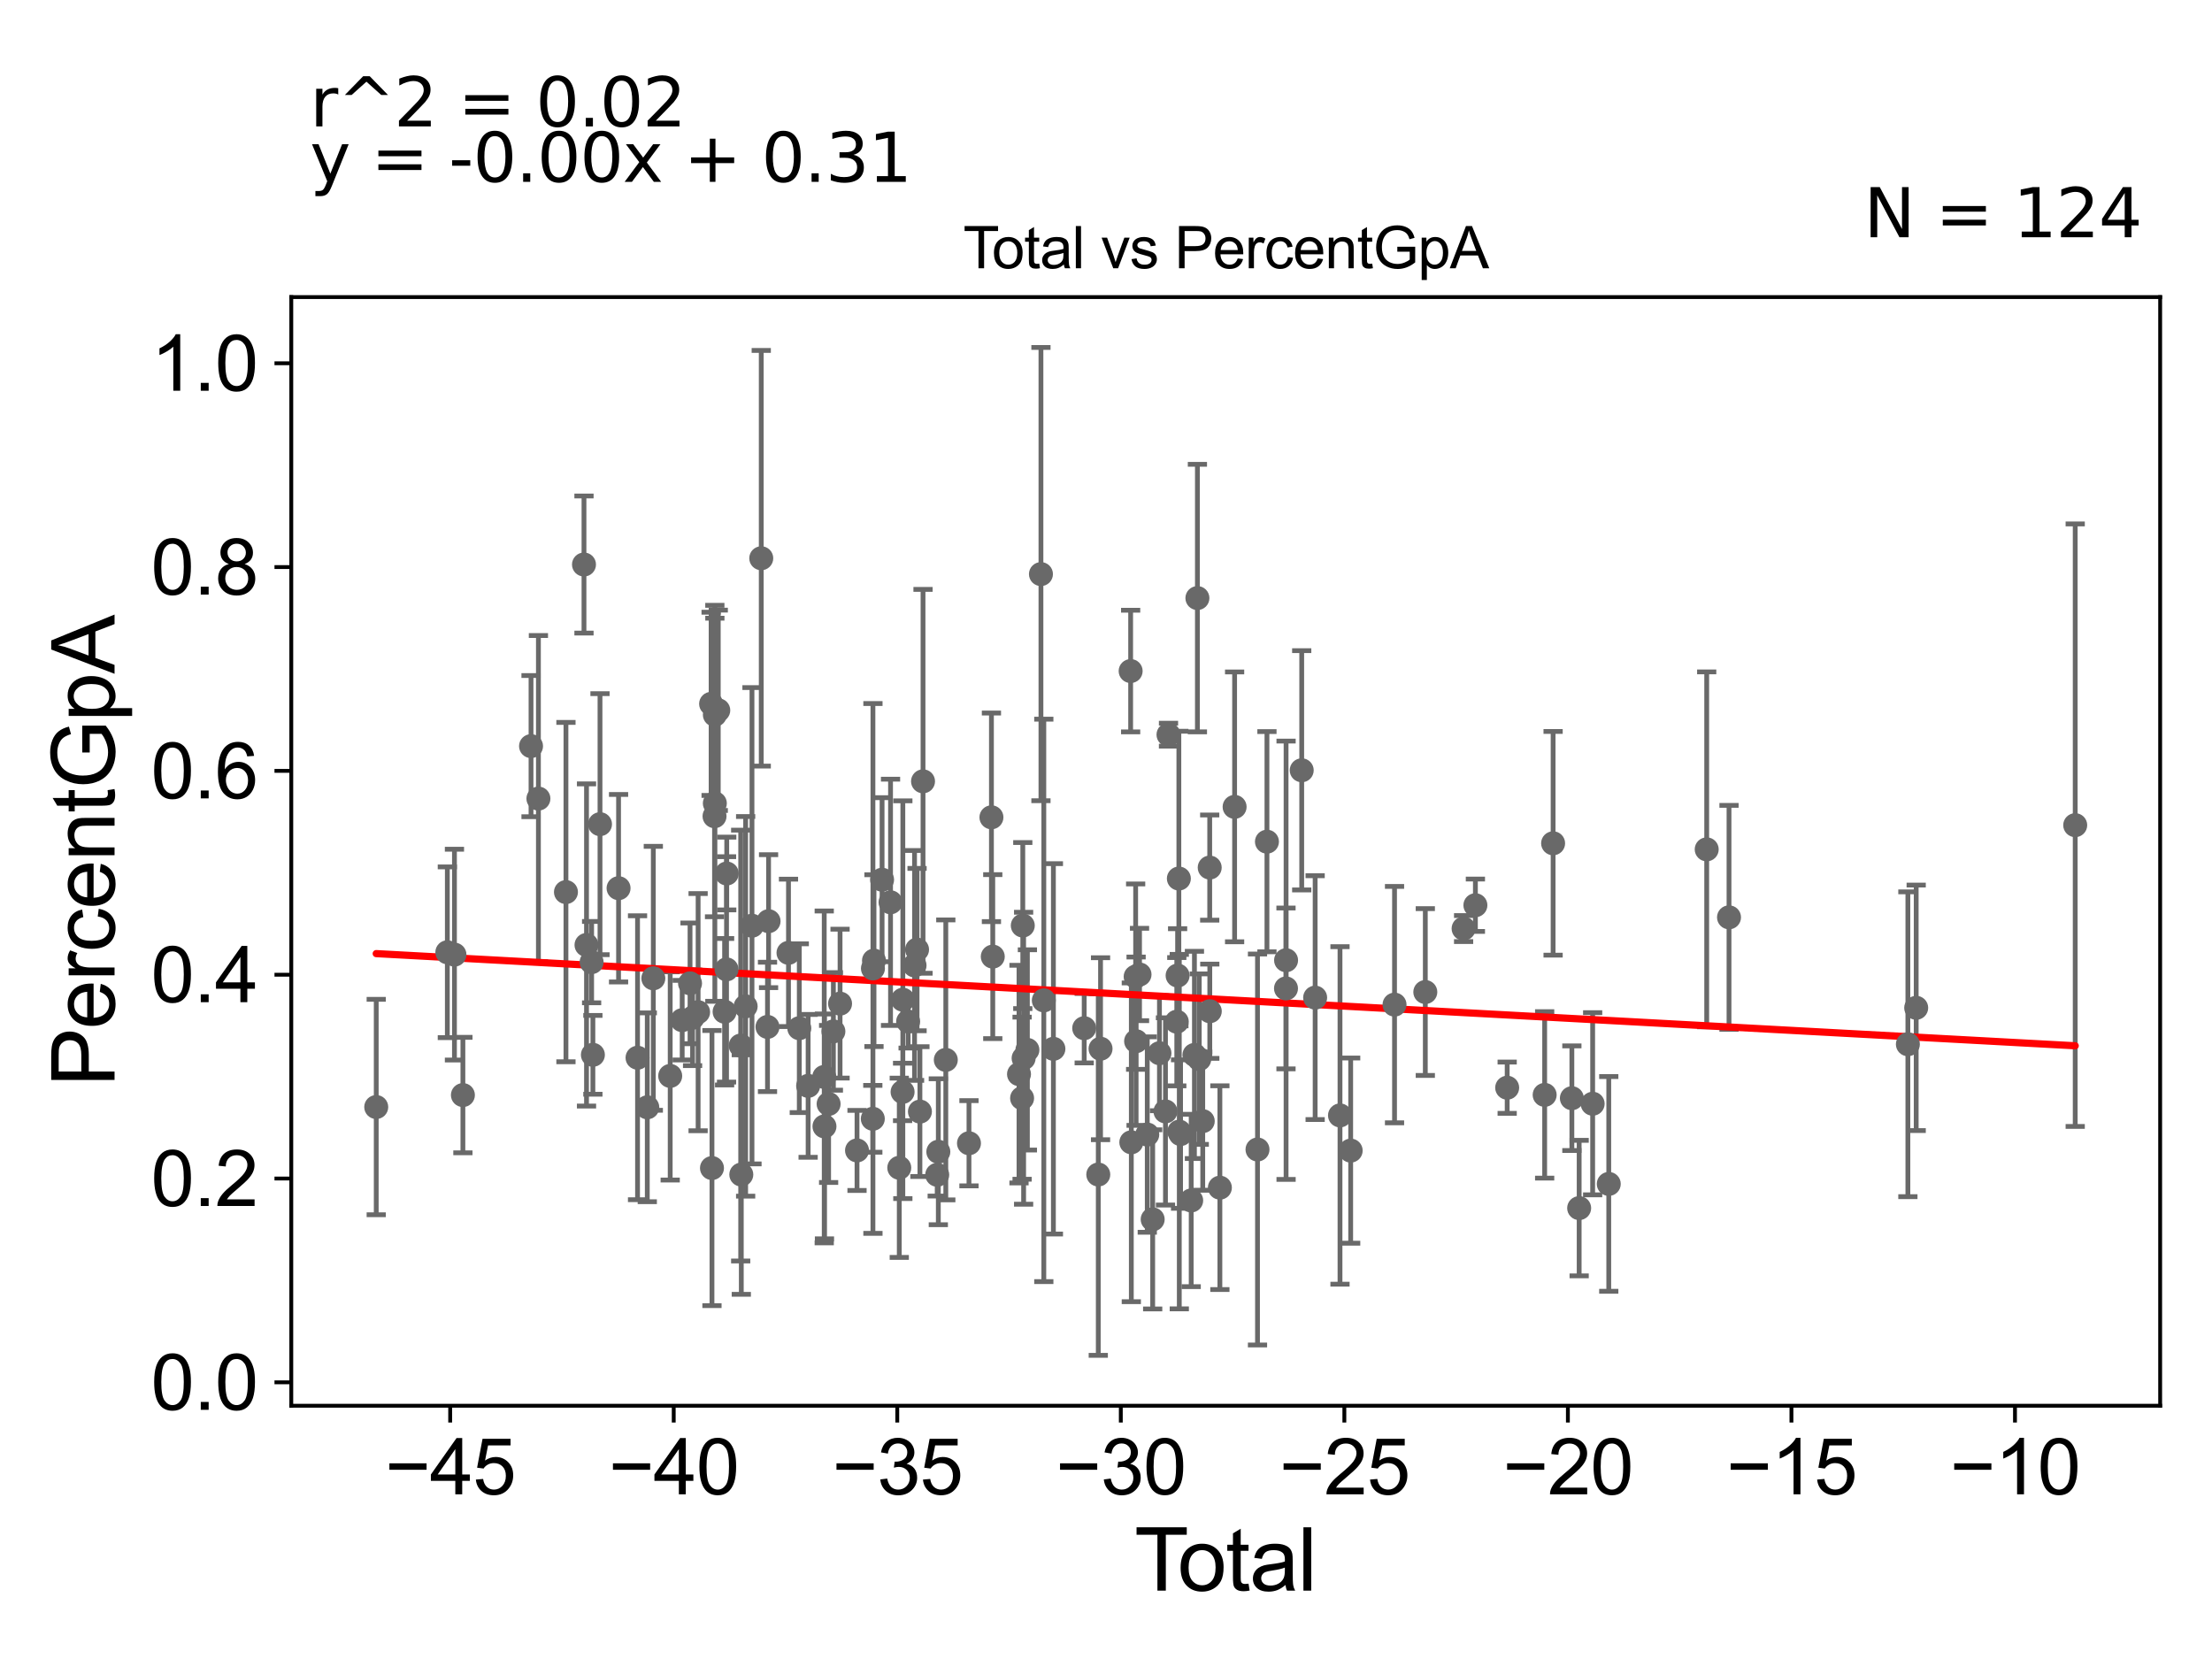 <?xml version="1.0" encoding="utf-8" standalone="no"?>
<!DOCTYPE svg PUBLIC "-//W3C//DTD SVG 1.1//EN"
  "http://www.w3.org/Graphics/SVG/1.1/DTD/svg11.dtd">
<svg xmlns:xlink="http://www.w3.org/1999/xlink" width="460.8pt" height="345.6pt" viewBox="0 0 460.8 345.6" xmlns="http://www.w3.org/2000/svg" version="1.1">
 <defs>
  <style type="text/css">*{stroke-linejoin: round; stroke-linecap: butt}</style>
 </defs>
 <g id="figure_1">
  <g id="patch_1">
   <path d="M 0 345.6 
L 460.8 345.6 
L 460.8 0 
L 0 0 
z
" style="fill: #ffffff"/>
  </g>
  <g id="axes_1">
   <g id="patch_2">
    <path d="M 60.68 292.84 
L 450 292.84 
L 450 61.886 
L 60.68 61.886 
z
" style="fill: #ffffff"/>
   </g>
   <g id="PathCollection_1">
    <defs>
     <path id="m39b06b489c" d="M 0 1.118 
C 0.297 1.118 0.581 1 0.791 0.791 
C 1 0.581 1.118 0.297 1.118 0 
C 1.118 -0.297 1 -0.581 0.791 -0.791 
C 0.581 -1 0.297 -1.118 0 -1.118 
C -0.297 -1.118 -0.581 -1 -0.791 -0.791 
C -1 -0.581 -1.118 -0.297 -1.118 0 
C -1.118 0.297 -1 0.581 -0.791 0.791 
C -0.581 1 -0.297 1.118 0 1.118 
z
" style="stroke: #696969"/>
    </defs>
    <g clip-path="url(#p0483fc38b4)">
     <use xlink:href="#m39b06b489c" x="252.022" y="210.658" style="fill: #696969; stroke: #696969"/>
     <use xlink:href="#m39b06b489c" x="252.004" y="180.73" style="fill: #696969; stroke: #696969"/>
     <use xlink:href="#m39b06b489c" x="397.447" y="217.535" style="fill: #696969; stroke: #696969"/>
     <use xlink:href="#m39b06b489c" x="249.829" y="220.637" style="fill: #696969; stroke: #696969"/>
     <use xlink:href="#m39b06b489c" x="249.442" y="124.59" style="fill: #696969; stroke: #696969"/>
     <use xlink:href="#m39b06b489c" x="248.823" y="219.758" style="fill: #696969; stroke: #696969"/>
     <use xlink:href="#m39b06b489c" x="248.147" y="250.081" style="fill: #696969; stroke: #696969"/>
     <use xlink:href="#m39b06b489c" x="399.178" y="209.947" style="fill: #696969; stroke: #696969"/>
     <use xlink:href="#m39b06b489c" x="245.934" y="236.249" style="fill: #696969; stroke: #696969"/>
     <use xlink:href="#m39b06b489c" x="245.669" y="235.739" style="fill: #696969; stroke: #696969"/>
     <use xlink:href="#m39b06b489c" x="245.579" y="183.016" style="fill: #696969; stroke: #696969"/>
     <use xlink:href="#m39b06b489c" x="245.318" y="203.225" style="fill: #696969; stroke: #696969"/>
     <use xlink:href="#m39b06b489c" x="245.146" y="212.841" style="fill: #696969; stroke: #696969"/>
     <use xlink:href="#m39b06b489c" x="250.555" y="233.552" style="fill: #696969; stroke: #696969"/>
     <use xlink:href="#m39b06b489c" x="254.124" y="247.412" style="fill: #696969; stroke: #696969"/>
     <use xlink:href="#m39b06b489c" x="307.352" y="188.574" style="fill: #696969; stroke: #696969"/>
     <use xlink:href="#m39b06b489c" x="261.961" y="239.462" style="fill: #696969; stroke: #696969"/>
     <use xlink:href="#m39b06b489c" x="432.304" y="171.898" style="fill: #696969; stroke: #696969"/>
     <use xlink:href="#m39b06b489c" x="304.895" y="193.439" style="fill: #696969; stroke: #696969"/>
     <use xlink:href="#m39b06b489c" x="313.973" y="226.589" style="fill: #696969; stroke: #696969"/>
     <use xlink:href="#m39b06b489c" x="296.918" y="206.66" style="fill: #696969; stroke: #696969"/>
     <use xlink:href="#m39b06b489c" x="321.781" y="228.084" style="fill: #696969; stroke: #696969"/>
     <use xlink:href="#m39b06b489c" x="323.54" y="175.674" style="fill: #696969; stroke: #696969"/>
     <use xlink:href="#m39b06b489c" x="290.506" y="209.281" style="fill: #696969; stroke: #696969"/>
     <use xlink:href="#m39b06b489c" x="243.419" y="153.046" style="fill: #696969; stroke: #696969"/>
     <use xlink:href="#m39b06b489c" x="327.45" y="228.777" style="fill: #696969; stroke: #696969"/>
     <use xlink:href="#m39b06b489c" x="328.968" y="251.669" style="fill: #696969; stroke: #696969"/>
     <use xlink:href="#m39b06b489c" x="331.779" y="229.928" style="fill: #696969; stroke: #696969"/>
     <use xlink:href="#m39b06b489c" x="281.371" y="239.691" style="fill: #696969; stroke: #696969"/>
     <use xlink:href="#m39b06b489c" x="335.135" y="246.633" style="fill: #696969; stroke: #696969"/>
     <use xlink:href="#m39b06b489c" x="279.147" y="232.363" style="fill: #696969; stroke: #696969"/>
     <use xlink:href="#m39b06b489c" x="273.969" y="207.823" style="fill: #696969; stroke: #696969"/>
     <use xlink:href="#m39b06b489c" x="271.171" y="160.464" style="fill: #696969; stroke: #696969"/>
     <use xlink:href="#m39b06b489c" x="355.537" y="176.937" style="fill: #696969; stroke: #696969"/>
     <use xlink:href="#m39b06b489c" x="267.913" y="200.037" style="fill: #696969; stroke: #696969"/>
     <use xlink:href="#m39b06b489c" x="360.185" y="191.097" style="fill: #696969; stroke: #696969"/>
     <use xlink:href="#m39b06b489c" x="267.896" y="205.909" style="fill: #696969; stroke: #696969"/>
     <use xlink:href="#m39b06b489c" x="263.928" y="175.337" style="fill: #696969; stroke: #696969"/>
     <use xlink:href="#m39b06b489c" x="257.192" y="168.086" style="fill: #696969; stroke: #696969"/>
     <use xlink:href="#m39b06b489c" x="242.79" y="231.528" style="fill: #696969; stroke: #696969"/>
     <use xlink:href="#m39b06b489c" x="78.376" y="230.615" style="fill: #696969; stroke: #696969"/>
     <use xlink:href="#m39b06b489c" x="240.124" y="254.015" style="fill: #696969; stroke: #696969"/>
     <use xlink:href="#m39b06b489c" x="151.351" y="201.941" style="fill: #696969; stroke: #696969"/>
     <use xlink:href="#m39b06b489c" x="151.393" y="181.968" style="fill: #696969; stroke: #696969"/>
     <use xlink:href="#m39b06b489c" x="154.3" y="217.81" style="fill: #696969; stroke: #696969"/>
     <use xlink:href="#m39b06b489c" x="154.427" y="244.682" style="fill: #696969; stroke: #696969"/>
     <use xlink:href="#m39b06b489c" x="155.331" y="209.641" style="fill: #696969; stroke: #696969"/>
     <use xlink:href="#m39b06b489c" x="156.651" y="192.845" style="fill: #696969; stroke: #696969"/>
     <use xlink:href="#m39b06b489c" x="158.583" y="116.295" style="fill: #696969; stroke: #696969"/>
     <use xlink:href="#m39b06b489c" x="159.884" y="213.925" style="fill: #696969; stroke: #696969"/>
     <use xlink:href="#m39b06b489c" x="160.107" y="191.899" style="fill: #696969; stroke: #696969"/>
     <use xlink:href="#m39b06b489c" x="164.258" y="198.496" style="fill: #696969; stroke: #696969"/>
     <use xlink:href="#m39b06b489c" x="150.948" y="210.765" style="fill: #696969; stroke: #696969"/>
     <use xlink:href="#m39b06b489c" x="166.507" y="214.194" style="fill: #696969; stroke: #696969"/>
     <use xlink:href="#m39b06b489c" x="171.703" y="224.344" style="fill: #696969; stroke: #696969"/>
     <use xlink:href="#m39b06b489c" x="171.751" y="234.651" style="fill: #696969; stroke: #696969"/>
     <use xlink:href="#m39b06b489c" x="172.616" y="229.972" style="fill: #696969; stroke: #696969"/>
     <use xlink:href="#m39b06b489c" x="173.61" y="214.86" style="fill: #696969; stroke: #696969"/>
     <use xlink:href="#m39b06b489c" x="174.999" y="209.076" style="fill: #696969; stroke: #696969"/>
     <use xlink:href="#m39b06b489c" x="178.533" y="239.655" style="fill: #696969; stroke: #696969"/>
     <use xlink:href="#m39b06b489c" x="181.822" y="233.064" style="fill: #696969; stroke: #696969"/>
     <use xlink:href="#m39b06b489c" x="181.849" y="201.745" style="fill: #696969; stroke: #696969"/>
     <use xlink:href="#m39b06b489c" x="182.068" y="200.117" style="fill: #696969; stroke: #696969"/>
     <use xlink:href="#m39b06b489c" x="183.753" y="183.261" style="fill: #696969; stroke: #696969"/>
     <use xlink:href="#m39b06b489c" x="168.348" y="226.208" style="fill: #696969; stroke: #696969"/>
     <use xlink:href="#m39b06b489c" x="149.63" y="147.967" style="fill: #696969; stroke: #696969"/>
     <use xlink:href="#m39b06b489c" x="148.92" y="148.901" style="fill: #696969; stroke: #696969"/>
     <use xlink:href="#m39b06b489c" x="148.915" y="167.346" style="fill: #696969; stroke: #696969"/>
     <use xlink:href="#m39b06b489c" x="93.189" y="198.375" style="fill: #696969; stroke: #696969"/>
     <use xlink:href="#m39b06b489c" x="94.671" y="198.866" style="fill: #696969; stroke: #696969"/>
     <use xlink:href="#m39b06b489c" x="96.431" y="228.123" style="fill: #696969; stroke: #696969"/>
     <use xlink:href="#m39b06b489c" x="110.624" y="155.429" style="fill: #696969; stroke: #696969"/>
     <use xlink:href="#m39b06b489c" x="112.162" y="166.361" style="fill: #696969; stroke: #696969"/>
     <use xlink:href="#m39b06b489c" x="117.898" y="185.838" style="fill: #696969; stroke: #696969"/>
     <use xlink:href="#m39b06b489c" x="121.655" y="117.599" style="fill: #696969; stroke: #696969"/>
     <use xlink:href="#m39b06b489c" x="122.181" y="196.854" style="fill: #696969; stroke: #696969"/>
     <use xlink:href="#m39b06b489c" x="123.245" y="200.432" style="fill: #696969; stroke: #696969"/>
     <use xlink:href="#m39b06b489c" x="123.51" y="219.738" style="fill: #696969; stroke: #696969"/>
     <use xlink:href="#m39b06b489c" x="124.992" y="171.689" style="fill: #696969; stroke: #696969"/>
     <use xlink:href="#m39b06b489c" x="128.859" y="185.026" style="fill: #696969; stroke: #696969"/>
     <use xlink:href="#m39b06b489c" x="132.812" y="220.344" style="fill: #696969; stroke: #696969"/>
     <use xlink:href="#m39b06b489c" x="134.841" y="230.673" style="fill: #696969; stroke: #696969"/>
     <use xlink:href="#m39b06b489c" x="136.099" y="203.8" style="fill: #696969; stroke: #696969"/>
     <use xlink:href="#m39b06b489c" x="139.615" y="224.135" style="fill: #696969; stroke: #696969"/>
     <use xlink:href="#m39b06b489c" x="142.113" y="212.521" style="fill: #696969; stroke: #696969"/>
     <use xlink:href="#m39b06b489c" x="143.747" y="204.849" style="fill: #696969; stroke: #696969"/>
     <use xlink:href="#m39b06b489c" x="144.275" y="212.023" style="fill: #696969; stroke: #696969"/>
     <use xlink:href="#m39b06b489c" x="145.43" y="210.849" style="fill: #696969; stroke: #696969"/>
     <use xlink:href="#m39b06b489c" x="148.138" y="146.621" style="fill: #696969; stroke: #696969"/>
     <use xlink:href="#m39b06b489c" x="241.535" y="219.406" style="fill: #696969; stroke: #696969"/>
     <use xlink:href="#m39b06b489c" x="148.851" y="170.033" style="fill: #696969; stroke: #696969"/>
     <use xlink:href="#m39b06b489c" x="185.516" y="187.965" style="fill: #696969; stroke: #696969"/>
     <use xlink:href="#m39b06b489c" x="187.335" y="243.271" style="fill: #696969; stroke: #696969"/>
     <use xlink:href="#m39b06b489c" x="148.317" y="243.329" style="fill: #696969; stroke: #696969"/>
     <use xlink:href="#m39b06b489c" x="188.026" y="227.47" style="fill: #696969; stroke: #696969"/>
     <use xlink:href="#m39b06b489c" x="214.026" y="218.713" style="fill: #696969; stroke: #696969"/>
     <use xlink:href="#m39b06b489c" x="195.239" y="244.733" style="fill: #696969; stroke: #696969"/>
     <use xlink:href="#m39b06b489c" x="238.997" y="236.349" style="fill: #696969; stroke: #696969"/>
     <use xlink:href="#m39b06b489c" x="237.385" y="203.004" style="fill: #696969; stroke: #696969"/>
     <use xlink:href="#m39b06b489c" x="197.028" y="220.795" style="fill: #696969; stroke: #696969"/>
     <use xlink:href="#m39b06b489c" x="201.855" y="238.159" style="fill: #696969; stroke: #696969"/>
     <use xlink:href="#m39b06b489c" x="236.672" y="216.902" style="fill: #696969; stroke: #696969"/>
     <use xlink:href="#m39b06b489c" x="206.534" y="170.261" style="fill: #696969; stroke: #696969"/>
     <use xlink:href="#m39b06b489c" x="192.283" y="162.765" style="fill: #696969; stroke: #696969"/>
     <use xlink:href="#m39b06b489c" x="229.264" y="218.467" style="fill: #696969; stroke: #696969"/>
     <use xlink:href="#m39b06b489c" x="206.813" y="199.28" style="fill: #696969; stroke: #696969"/>
     <use xlink:href="#m39b06b489c" x="236.576" y="203.456" style="fill: #696969; stroke: #696969"/>
     <use xlink:href="#m39b06b489c" x="213.066" y="192.809" style="fill: #696969; stroke: #696969"/>
     <use xlink:href="#m39b06b489c" x="235.675" y="237.963" style="fill: #696969; stroke: #696969"/>
     <use xlink:href="#m39b06b489c" x="225.86" y="214.191" style="fill: #696969; stroke: #696969"/>
     <use xlink:href="#m39b06b489c" x="212.278" y="223.761" style="fill: #696969; stroke: #696969"/>
     <use xlink:href="#m39b06b489c" x="235.534" y="139.792" style="fill: #696969; stroke: #696969"/>
     <use xlink:href="#m39b06b489c" x="212.921" y="228.771" style="fill: #696969; stroke: #696969"/>
     <use xlink:href="#m39b06b489c" x="213.238" y="220.448" style="fill: #696969; stroke: #696969"/>
     <use xlink:href="#m39b06b489c" x="191.637" y="231.566" style="fill: #696969; stroke: #696969"/>
     <use xlink:href="#m39b06b489c" x="195.47" y="239.932" style="fill: #696969; stroke: #696969"/>
     <use xlink:href="#m39b06b489c" x="219.443" y="218.491" style="fill: #696969; stroke: #696969"/>
     <use xlink:href="#m39b06b489c" x="228.791" y="244.676" style="fill: #696969; stroke: #696969"/>
     <use xlink:href="#m39b06b489c" x="217.446" y="208.399" style="fill: #696969; stroke: #696969"/>
     <use xlink:href="#m39b06b489c" x="189.181" y="212.797" style="fill: #696969; stroke: #696969"/>
     <use xlink:href="#m39b06b489c" x="191.039" y="197.816" style="fill: #696969; stroke: #696969"/>
     <use xlink:href="#m39b06b489c" x="216.848" y="119.595" style="fill: #696969; stroke: #696969"/>
     <use xlink:href="#m39b06b489c" x="190.516" y="201.116" style="fill: #696969; stroke: #696969"/>
     <use xlink:href="#m39b06b489c" x="188.079" y="208.258" style="fill: #696969; stroke: #696969"/>
    </g>
   </g>
   <g id="matplotlib.axis_1">
    <g id="xtick_1">
     <g id="line2d_1">
      <defs>
       <path id="mc12e6575b5" d="M 0 0 
L 0 3.5 
" style="stroke: #000000; stroke-width: 0.8"/>
      </defs>
      <g>
       <use xlink:href="#mc12e6575b5" x="93.779" y="292.84" style="stroke: #000000; stroke-width: 0.8"/>
      </g>
     </g>
     <g id="text_1">
      <!-- −45 -->
      <g transform="translate(80.209 311.293)scale(0.16 -0.16)">
       <defs>
        <path id="ArialMT-2212" d="M 3381 1997 
L 356 1997 
L 356 2522 
L 3381 2522 
L 3381 1997 
z
" transform="scale(0.016)"/>
        <path id="ArialMT-34" d="M 2069 0 
L 2069 1097 
L 81 1097 
L 81 1613 
L 2172 4581 
L 2631 4581 
L 2631 1613 
L 3250 1613 
L 3250 1097 
L 2631 1097 
L 2631 0 
L 2069 0 
z
M 2069 1613 
L 2069 3678 
L 634 1613 
L 2069 1613 
z
" transform="scale(0.016)"/>
        <path id="ArialMT-35" d="M 266 1200 
L 856 1250 
Q 922 819 1161 601 
Q 1400 384 1738 384 
Q 2144 384 2425 690 
Q 2706 997 2706 1503 
Q 2706 1984 2436 2262 
Q 2166 2541 1728 2541 
Q 1456 2541 1237 2417 
Q 1019 2294 894 2097 
L 366 2166 
L 809 4519 
L 3088 4519 
L 3088 3981 
L 1259 3981 
L 1013 2750 
Q 1425 3038 1878 3038 
Q 2478 3038 2890 2622 
Q 3303 2206 3303 1553 
Q 3303 931 2941 478 
Q 2500 -78 1738 -78 
Q 1113 -78 717 272 
Q 322 622 266 1200 
z
" transform="scale(0.016)"/>
       </defs>
       <use xlink:href="#ArialMT-2212"/>
       <use xlink:href="#ArialMT-34" x="58.398"/>
       <use xlink:href="#ArialMT-35" x="114.014"/>
      </g>
     </g>
    </g>
    <g id="xtick_2">
     <g id="line2d_2">
      <g>
       <use xlink:href="#mc12e6575b5" x="140.348" y="292.84" style="stroke: #000000; stroke-width: 0.8"/>
      </g>
     </g>
     <g id="text_2">
      <!-- −40 -->
      <g transform="translate(126.778 311.293)scale(0.16 -0.16)">
       <defs>
        <path id="ArialMT-30" d="M 266 2259 
Q 266 3072 433 3567 
Q 600 4063 929 4331 
Q 1259 4600 1759 4600 
Q 2128 4600 2406 4451 
Q 2684 4303 2865 4023 
Q 3047 3744 3150 3342 
Q 3253 2941 3253 2259 
Q 3253 1453 3087 958 
Q 2922 463 2592 192 
Q 2263 -78 1759 -78 
Q 1097 -78 719 397 
Q 266 969 266 2259 
z
M 844 2259 
Q 844 1131 1108 757 
Q 1372 384 1759 384 
Q 2147 384 2411 759 
Q 2675 1134 2675 2259 
Q 2675 3391 2411 3762 
Q 2147 4134 1753 4134 
Q 1366 4134 1134 3806 
Q 844 3388 844 2259 
z
" transform="scale(0.016)"/>
       </defs>
       <use xlink:href="#ArialMT-2212"/>
       <use xlink:href="#ArialMT-34" x="58.398"/>
       <use xlink:href="#ArialMT-30" x="114.014"/>
      </g>
     </g>
    </g>
    <g id="xtick_3">
     <g id="line2d_3">
      <g>
       <use xlink:href="#mc12e6575b5" x="186.916" y="292.84" style="stroke: #000000; stroke-width: 0.8"/>
      </g>
     </g>
     <g id="text_3">
      <!-- −35 -->
      <g transform="translate(173.346 311.293)scale(0.16 -0.16)">
       <defs>
        <path id="ArialMT-33" d="M 269 1209 
L 831 1284 
Q 928 806 1161 595 
Q 1394 384 1728 384 
Q 2125 384 2398 659 
Q 2672 934 2672 1341 
Q 2672 1728 2419 1979 
Q 2166 2231 1775 2231 
Q 1616 2231 1378 2169 
L 1441 2663 
Q 1497 2656 1531 2656 
Q 1891 2656 2178 2843 
Q 2466 3031 2466 3422 
Q 2466 3731 2256 3934 
Q 2047 4138 1716 4138 
Q 1388 4138 1169 3931 
Q 950 3725 888 3313 
L 325 3413 
Q 428 3978 793 4289 
Q 1159 4600 1703 4600 
Q 2078 4600 2393 4439 
Q 2709 4278 2876 4000 
Q 3044 3722 3044 3409 
Q 3044 3113 2884 2869 
Q 2725 2625 2413 2481 
Q 2819 2388 3044 2092 
Q 3269 1797 3269 1353 
Q 3269 753 2831 336 
Q 2394 -81 1725 -81 
Q 1122 -81 723 278 
Q 325 638 269 1209 
z
" transform="scale(0.016)"/>
       </defs>
       <use xlink:href="#ArialMT-2212"/>
       <use xlink:href="#ArialMT-33" x="58.398"/>
       <use xlink:href="#ArialMT-35" x="114.014"/>
      </g>
     </g>
    </g>
    <g id="xtick_4">
     <g id="line2d_4">
      <g>
       <use xlink:href="#mc12e6575b5" x="233.485" y="292.84" style="stroke: #000000; stroke-width: 0.8"/>
      </g>
     </g>
     <g id="text_4">
      <!-- −30 -->
      <g transform="translate(219.915 311.293)scale(0.16 -0.16)">
       <use xlink:href="#ArialMT-2212"/>
       <use xlink:href="#ArialMT-33" x="58.398"/>
       <use xlink:href="#ArialMT-30" x="114.014"/>
      </g>
     </g>
    </g>
    <g id="xtick_5">
     <g id="line2d_5">
      <g>
       <use xlink:href="#mc12e6575b5" x="280.053" y="292.84" style="stroke: #000000; stroke-width: 0.8"/>
      </g>
     </g>
     <g id="text_5">
      <!-- −25 -->
      <g transform="translate(266.483 311.293)scale(0.16 -0.16)">
       <defs>
        <path id="ArialMT-32" d="M 3222 541 
L 3222 0 
L 194 0 
Q 188 203 259 391 
Q 375 700 629 1000 
Q 884 1300 1366 1694 
Q 2113 2306 2375 2664 
Q 2638 3022 2638 3341 
Q 2638 3675 2398 3904 
Q 2159 4134 1775 4134 
Q 1369 4134 1125 3890 
Q 881 3647 878 3216 
L 300 3275 
Q 359 3922 746 4261 
Q 1134 4600 1788 4600 
Q 2447 4600 2831 4234 
Q 3216 3869 3216 3328 
Q 3216 3053 3103 2787 
Q 2991 2522 2730 2228 
Q 2469 1934 1863 1422 
Q 1356 997 1212 845 
Q 1069 694 975 541 
L 3222 541 
z
" transform="scale(0.016)"/>
       </defs>
       <use xlink:href="#ArialMT-2212"/>
       <use xlink:href="#ArialMT-32" x="58.398"/>
       <use xlink:href="#ArialMT-35" x="114.014"/>
      </g>
     </g>
    </g>
    <g id="xtick_6">
     <g id="line2d_6">
      <g>
       <use xlink:href="#mc12e6575b5" x="326.621" y="292.84" style="stroke: #000000; stroke-width: 0.8"/>
      </g>
     </g>
     <g id="text_6">
      <!-- −20 -->
      <g transform="translate(313.051 311.293)scale(0.16 -0.16)">
       <use xlink:href="#ArialMT-2212"/>
       <use xlink:href="#ArialMT-32" x="58.398"/>
       <use xlink:href="#ArialMT-30" x="114.014"/>
      </g>
     </g>
    </g>
    <g id="xtick_7">
     <g id="line2d_7">
      <g>
       <use xlink:href="#mc12e6575b5" x="373.19" y="292.84" style="stroke: #000000; stroke-width: 0.8"/>
      </g>
     </g>
     <g id="text_7">
      <!-- −15 -->
      <g transform="translate(359.62 311.293)scale(0.16 -0.16)">
       <defs>
        <path id="ArialMT-31" d="M 2384 0 
L 1822 0 
L 1822 3584 
Q 1619 3391 1289 3197 
Q 959 3003 697 2906 
L 697 3450 
Q 1169 3672 1522 3987 
Q 1875 4303 2022 4600 
L 2384 4600 
L 2384 0 
z
" transform="scale(0.016)"/>
       </defs>
       <use xlink:href="#ArialMT-2212"/>
       <use xlink:href="#ArialMT-31" x="58.398"/>
       <use xlink:href="#ArialMT-35" x="114.014"/>
      </g>
     </g>
    </g>
    <g id="xtick_8">
     <g id="line2d_8">
      <g>
       <use xlink:href="#mc12e6575b5" x="419.758" y="292.84" style="stroke: #000000; stroke-width: 0.8"/>
      </g>
     </g>
     <g id="text_8">
      <!-- −10 -->
      <g transform="translate(406.188 311.293)scale(0.16 -0.16)">
       <use xlink:href="#ArialMT-2212"/>
       <use xlink:href="#ArialMT-31" x="58.398"/>
       <use xlink:href="#ArialMT-30" x="114.014"/>
      </g>
     </g>
    </g>
    <g id="text_9">
     <!-- Total -->
     <g transform="translate(236.335 331.357)scale(0.18 -0.18)">
      <defs>
       <path id="ArialMT-54" d="M 1659 0 
L 1659 4041 
L 150 4041 
L 150 4581 
L 3781 4581 
L 3781 4041 
L 2266 4041 
L 2266 0 
L 1659 0 
z
" transform="scale(0.016)"/>
       <path id="ArialMT-6f" d="M 213 1659 
Q 213 2581 725 3025 
Q 1153 3394 1769 3394 
Q 2453 3394 2887 2945 
Q 3322 2497 3322 1706 
Q 3322 1066 3130 698 
Q 2938 331 2570 128 
Q 2203 -75 1769 -75 
Q 1072 -75 642 372 
Q 213 819 213 1659 
z
M 791 1659 
Q 791 1022 1069 705 
Q 1347 388 1769 388 
Q 2188 388 2466 706 
Q 2744 1025 2744 1678 
Q 2744 2294 2464 2611 
Q 2184 2928 1769 2928 
Q 1347 2928 1069 2612 
Q 791 2297 791 1659 
z
" transform="scale(0.016)"/>
       <path id="ArialMT-74" d="M 1650 503 
L 1731 6 
Q 1494 -44 1306 -44 
Q 1000 -44 831 53 
Q 663 150 594 308 
Q 525 466 525 972 
L 525 2881 
L 113 2881 
L 113 3319 
L 525 3319 
L 525 4141 
L 1084 4478 
L 1084 3319 
L 1650 3319 
L 1650 2881 
L 1084 2881 
L 1084 941 
Q 1084 700 1114 631 
Q 1144 563 1211 522 
Q 1278 481 1403 481 
Q 1497 481 1650 503 
z
" transform="scale(0.016)"/>
       <path id="ArialMT-61" d="M 2588 409 
Q 2275 144 1986 34 
Q 1697 -75 1366 -75 
Q 819 -75 525 192 
Q 231 459 231 875 
Q 231 1119 342 1320 
Q 453 1522 633 1644 
Q 813 1766 1038 1828 
Q 1203 1872 1538 1913 
Q 2219 1994 2541 2106 
Q 2544 2222 2544 2253 
Q 2544 2597 2384 2738 
Q 2169 2928 1744 2928 
Q 1347 2928 1158 2789 
Q 969 2650 878 2297 
L 328 2372 
Q 403 2725 575 2942 
Q 747 3159 1072 3276 
Q 1397 3394 1825 3394 
Q 2250 3394 2515 3294 
Q 2781 3194 2906 3042 
Q 3031 2891 3081 2659 
Q 3109 2516 3109 2141 
L 3109 1391 
Q 3109 606 3145 398 
Q 3181 191 3288 0 
L 2700 0 
Q 2613 175 2588 409 
z
M 2541 1666 
Q 2234 1541 1622 1453 
Q 1275 1403 1131 1340 
Q 988 1278 909 1158 
Q 831 1038 831 891 
Q 831 666 1001 516 
Q 1172 366 1500 366 
Q 1825 366 2078 508 
Q 2331 650 2450 897 
Q 2541 1088 2541 1459 
L 2541 1666 
z
" transform="scale(0.016)"/>
       <path id="ArialMT-6c" d="M 409 0 
L 409 4581 
L 972 4581 
L 972 0 
L 409 0 
z
" transform="scale(0.016)"/>
      </defs>
      <use xlink:href="#ArialMT-54"/>
      <use xlink:href="#ArialMT-6f" x="49.959"/>
      <use xlink:href="#ArialMT-74" x="105.574"/>
      <use xlink:href="#ArialMT-61" x="133.357"/>
      <use xlink:href="#ArialMT-6c" x="188.973"/>
     </g>
    </g>
   </g>
   <g id="matplotlib.axis_2">
    <g id="ytick_1">
     <g id="line2d_9">
      <defs>
       <path id="mfd75ed6a4b" d="M 0 0 
L -3.5 0 
" style="stroke: #000000; stroke-width: 0.8"/>
      </defs>
      <g>
       <use xlink:href="#mfd75ed6a4b" x="60.68" y="287.964" style="stroke: #000000; stroke-width: 0.8"/>
      </g>
     </g>
     <g id="text_10">
      <!-- 0.0 -->
      <g transform="translate(31.44 293.69)scale(0.16 -0.16)">
       <defs>
        <path id="ArialMT-2e" d="M 581 0 
L 581 641 
L 1222 641 
L 1222 0 
L 581 0 
z
" transform="scale(0.016)"/>
       </defs>
       <use xlink:href="#ArialMT-30"/>
       <use xlink:href="#ArialMT-2e" x="55.615"/>
       <use xlink:href="#ArialMT-30" x="83.398"/>
      </g>
     </g>
    </g>
    <g id="ytick_2">
     <g id="line2d_10">
      <g>
       <use xlink:href="#mfd75ed6a4b" x="60.68" y="245.506" style="stroke: #000000; stroke-width: 0.8"/>
      </g>
     </g>
     <g id="text_11">
      <!-- 0.2 -->
      <g transform="translate(31.44 251.232)scale(0.16 -0.16)">
       <use xlink:href="#ArialMT-30"/>
       <use xlink:href="#ArialMT-2e" x="55.615"/>
       <use xlink:href="#ArialMT-32" x="83.398"/>
      </g>
     </g>
    </g>
    <g id="ytick_3">
     <g id="line2d_11">
      <g>
       <use xlink:href="#mfd75ed6a4b" x="60.68" y="203.048" style="stroke: #000000; stroke-width: 0.8"/>
      </g>
     </g>
     <g id="text_12">
      <!-- 0.4 -->
      <g transform="translate(31.44 208.774)scale(0.16 -0.16)">
       <use xlink:href="#ArialMT-30"/>
       <use xlink:href="#ArialMT-2e" x="55.615"/>
       <use xlink:href="#ArialMT-34" x="83.398"/>
      </g>
     </g>
    </g>
    <g id="ytick_4">
     <g id="line2d_12">
      <g>
       <use xlink:href="#mfd75ed6a4b" x="60.68" y="160.59" style="stroke: #000000; stroke-width: 0.8"/>
      </g>
     </g>
     <g id="text_13">
      <!-- 0.6 -->
      <g transform="translate(31.44 166.316)scale(0.16 -0.16)">
       <defs>
        <path id="ArialMT-36" d="M 3184 3459 
L 2625 3416 
Q 2550 3747 2413 3897 
Q 2184 4138 1850 4138 
Q 1581 4138 1378 3988 
Q 1113 3794 959 3422 
Q 806 3050 800 2363 
Q 1003 2672 1297 2822 
Q 1591 2972 1913 2972 
Q 2475 2972 2870 2558 
Q 3266 2144 3266 1488 
Q 3266 1056 3080 686 
Q 2894 316 2569 119 
Q 2244 -78 1831 -78 
Q 1128 -78 684 439 
Q 241 956 241 2144 
Q 241 3472 731 4075 
Q 1159 4600 1884 4600 
Q 2425 4600 2770 4297 
Q 3116 3994 3184 3459 
z
M 888 1484 
Q 888 1194 1011 928 
Q 1134 663 1356 523 
Q 1578 384 1822 384 
Q 2178 384 2434 671 
Q 2691 959 2691 1453 
Q 2691 1928 2437 2201 
Q 2184 2475 1800 2475 
Q 1419 2475 1153 2201 
Q 888 1928 888 1484 
z
" transform="scale(0.016)"/>
       </defs>
       <use xlink:href="#ArialMT-30"/>
       <use xlink:href="#ArialMT-2e" x="55.615"/>
       <use xlink:href="#ArialMT-36" x="83.398"/>
      </g>
     </g>
    </g>
    <g id="ytick_5">
     <g id="line2d_13">
      <g>
       <use xlink:href="#mfd75ed6a4b" x="60.68" y="118.132" style="stroke: #000000; stroke-width: 0.8"/>
      </g>
     </g>
     <g id="text_14">
      <!-- 0.8 -->
      <g transform="translate(31.44 123.858)scale(0.16 -0.16)">
       <defs>
        <path id="ArialMT-38" d="M 1131 2484 
Q 781 2613 612 2850 
Q 444 3088 444 3419 
Q 444 3919 803 4259 
Q 1163 4600 1759 4600 
Q 2359 4600 2725 4251 
Q 3091 3903 3091 3403 
Q 3091 3084 2923 2848 
Q 2756 2613 2416 2484 
Q 2838 2347 3058 2040 
Q 3278 1734 3278 1309 
Q 3278 722 2862 322 
Q 2447 -78 1769 -78 
Q 1091 -78 675 323 
Q 259 725 259 1325 
Q 259 1772 486 2073 
Q 713 2375 1131 2484 
z
M 1019 3438 
Q 1019 3113 1228 2906 
Q 1438 2700 1772 2700 
Q 2097 2700 2305 2904 
Q 2513 3109 2513 3406 
Q 2513 3716 2298 3927 
Q 2084 4138 1766 4138 
Q 1444 4138 1231 3931 
Q 1019 3725 1019 3438 
z
M 838 1322 
Q 838 1081 952 856 
Q 1066 631 1291 507 
Q 1516 384 1775 384 
Q 2178 384 2440 643 
Q 2703 903 2703 1303 
Q 2703 1709 2433 1975 
Q 2163 2241 1756 2241 
Q 1359 2241 1098 1978 
Q 838 1716 838 1322 
z
" transform="scale(0.016)"/>
       </defs>
       <use xlink:href="#ArialMT-30"/>
       <use xlink:href="#ArialMT-2e" x="55.615"/>
       <use xlink:href="#ArialMT-38" x="83.398"/>
      </g>
     </g>
    </g>
    <g id="ytick_6">
     <g id="line2d_14">
      <g>
       <use xlink:href="#mfd75ed6a4b" x="60.68" y="75.674" style="stroke: #000000; stroke-width: 0.8"/>
      </g>
     </g>
     <g id="text_15">
      <!-- 1.0 -->
      <g transform="translate(31.44 81.4)scale(0.16 -0.16)">
       <use xlink:href="#ArialMT-31"/>
       <use xlink:href="#ArialMT-2e" x="55.615"/>
       <use xlink:href="#ArialMT-30" x="83.398"/>
      </g>
     </g>
    </g>
    <g id="text_16">
     <!-- PercentGpA -->
     <g transform="translate(23.863 226.386)rotate(-90)scale(0.18 -0.18)">
      <defs>
       <path id="ArialMT-50" d="M 494 0 
L 494 4581 
L 2222 4581 
Q 2678 4581 2919 4538 
Q 3256 4481 3484 4323 
Q 3713 4166 3852 3881 
Q 3991 3597 3991 3256 
Q 3991 2672 3619 2267 
Q 3247 1863 2275 1863 
L 1100 1863 
L 1100 0 
L 494 0 
z
M 1100 2403 
L 2284 2403 
Q 2872 2403 3119 2622 
Q 3366 2841 3366 3238 
Q 3366 3525 3220 3729 
Q 3075 3934 2838 4000 
Q 2684 4041 2272 4041 
L 1100 4041 
L 1100 2403 
z
" transform="scale(0.016)"/>
       <path id="ArialMT-65" d="M 2694 1069 
L 3275 997 
Q 3138 488 2766 206 
Q 2394 -75 1816 -75 
Q 1088 -75 661 373 
Q 234 822 234 1631 
Q 234 2469 665 2931 
Q 1097 3394 1784 3394 
Q 2450 3394 2872 2941 
Q 3294 2488 3294 1666 
Q 3294 1616 3291 1516 
L 816 1516 
Q 847 969 1125 678 
Q 1403 388 1819 388 
Q 2128 388 2347 550 
Q 2566 713 2694 1069 
z
M 847 1978 
L 2700 1978 
Q 2663 2397 2488 2606 
Q 2219 2931 1791 2931 
Q 1403 2931 1139 2672 
Q 875 2413 847 1978 
z
" transform="scale(0.016)"/>
       <path id="ArialMT-72" d="M 416 0 
L 416 3319 
L 922 3319 
L 922 2816 
Q 1116 3169 1280 3281 
Q 1444 3394 1641 3394 
Q 1925 3394 2219 3213 
L 2025 2691 
Q 1819 2813 1613 2813 
Q 1428 2813 1281 2702 
Q 1134 2591 1072 2394 
Q 978 2094 978 1738 
L 978 0 
L 416 0 
z
" transform="scale(0.016)"/>
       <path id="ArialMT-63" d="M 2588 1216 
L 3141 1144 
Q 3050 572 2676 248 
Q 2303 -75 1759 -75 
Q 1078 -75 664 370 
Q 250 816 250 1647 
Q 250 2184 428 2587 
Q 606 2991 970 3192 
Q 1334 3394 1763 3394 
Q 2303 3394 2647 3120 
Q 2991 2847 3088 2344 
L 2541 2259 
Q 2463 2594 2264 2762 
Q 2066 2931 1784 2931 
Q 1359 2931 1093 2626 
Q 828 2322 828 1663 
Q 828 994 1084 691 
Q 1341 388 1753 388 
Q 2084 388 2306 591 
Q 2528 794 2588 1216 
z
" transform="scale(0.016)"/>
       <path id="ArialMT-6e" d="M 422 0 
L 422 3319 
L 928 3319 
L 928 2847 
Q 1294 3394 1984 3394 
Q 2284 3394 2536 3286 
Q 2788 3178 2913 3003 
Q 3038 2828 3088 2588 
Q 3119 2431 3119 2041 
L 3119 0 
L 2556 0 
L 2556 2019 
Q 2556 2363 2490 2533 
Q 2425 2703 2258 2804 
Q 2091 2906 1866 2906 
Q 1506 2906 1245 2678 
Q 984 2450 984 1813 
L 984 0 
L 422 0 
z
" transform="scale(0.016)"/>
       <path id="ArialMT-47" d="M 2638 1797 
L 2638 2334 
L 4578 2338 
L 4578 638 
Q 4131 281 3656 101 
Q 3181 -78 2681 -78 
Q 2006 -78 1454 211 
Q 903 500 622 1047 
Q 341 1594 341 2269 
Q 341 2938 620 3517 
Q 900 4097 1425 4378 
Q 1950 4659 2634 4659 
Q 3131 4659 3532 4498 
Q 3934 4338 4162 4050 
Q 4391 3763 4509 3300 
L 3963 3150 
Q 3859 3500 3706 3700 
Q 3553 3900 3268 4020 
Q 2984 4141 2638 4141 
Q 2222 4141 1919 4014 
Q 1616 3888 1430 3681 
Q 1244 3475 1141 3228 
Q 966 2803 966 2306 
Q 966 1694 1177 1281 
Q 1388 869 1791 669 
Q 2194 469 2647 469 
Q 3041 469 3416 620 
Q 3791 772 3984 944 
L 3984 1797 
L 2638 1797 
z
" transform="scale(0.016)"/>
       <path id="ArialMT-70" d="M 422 -1272 
L 422 3319 
L 934 3319 
L 934 2888 
Q 1116 3141 1344 3267 
Q 1572 3394 1897 3394 
Q 2322 3394 2647 3175 
Q 2972 2956 3137 2557 
Q 3303 2159 3303 1684 
Q 3303 1175 3120 767 
Q 2938 359 2589 142 
Q 2241 -75 1856 -75 
Q 1575 -75 1351 44 
Q 1128 163 984 344 
L 984 -1272 
L 422 -1272 
z
M 931 1641 
Q 931 1000 1190 694 
Q 1450 388 1819 388 
Q 2194 388 2461 705 
Q 2728 1022 2728 1688 
Q 2728 2322 2467 2637 
Q 2206 2953 1844 2953 
Q 1484 2953 1207 2617 
Q 931 2281 931 1641 
z
" transform="scale(0.016)"/>
       <path id="ArialMT-41" d="M -9 0 
L 1750 4581 
L 2403 4581 
L 4278 0 
L 3588 0 
L 3053 1388 
L 1138 1388 
L 634 0 
L -9 0 
z
M 1313 1881 
L 2866 1881 
L 2388 3150 
Q 2169 3728 2063 4100 
Q 1975 3659 1816 3225 
L 1313 1881 
z
" transform="scale(0.016)"/>
      </defs>
      <use xlink:href="#ArialMT-50"/>
      <use xlink:href="#ArialMT-65" x="66.699"/>
      <use xlink:href="#ArialMT-72" x="122.314"/>
      <use xlink:href="#ArialMT-63" x="155.615"/>
      <use xlink:href="#ArialMT-65" x="205.615"/>
      <use xlink:href="#ArialMT-6e" x="261.23"/>
      <use xlink:href="#ArialMT-74" x="316.846"/>
      <use xlink:href="#ArialMT-47" x="344.629"/>
      <use xlink:href="#ArialMT-70" x="422.412"/>
      <use xlink:href="#ArialMT-41" x="478.027"/>
     </g>
    </g>
   </g>
   <g id="LineCollection_1">
    <path d="M 252.022 220.474 
L 252.022 200.842 
" clip-path="url(#p0483fc38b4)" style="fill: none; stroke: #696969"/>
    <path d="M 252.004 191.684 
L 252.004 169.777 
" clip-path="url(#p0483fc38b4)" style="fill: none; stroke: #696969"/>
    <path d="M 397.447 249.285 
L 397.447 185.785 
" clip-path="url(#p0483fc38b4)" style="fill: none; stroke: #696969"/>
    <path d="M 249.829 238.396 
L 249.829 202.879 
" clip-path="url(#p0483fc38b4)" style="fill: none; stroke: #696969"/>
    <path d="M 249.442 152.456 
L 249.442 96.725 
" clip-path="url(#p0483fc38b4)" style="fill: none; stroke: #696969"/>
    <path d="M 248.823 241.339 
L 248.823 198.176 
" clip-path="url(#p0483fc38b4)" style="fill: none; stroke: #696969"/>
    <path d="M 248.147 268.035 
L 248.147 232.127 
" clip-path="url(#p0483fc38b4)" style="fill: none; stroke: #696969"/>
    <path d="M 399.178 235.517 
L 399.178 184.376 
" clip-path="url(#p0483fc38b4)" style="fill: none; stroke: #696969"/>
    <path d="M 245.934 251.716 
L 245.934 220.781 
" clip-path="url(#p0483fc38b4)" style="fill: none; stroke: #696969"/>
    <path d="M 245.669 272.659 
L 245.669 198.819 
" clip-path="url(#p0483fc38b4)" style="fill: none; stroke: #696969"/>
    <path d="M 245.579 213.707 
L 245.579 152.325 
" clip-path="url(#p0483fc38b4)" style="fill: none; stroke: #696969"/>
    <path d="M 245.318 212.987 
L 245.318 193.462 
" clip-path="url(#p0483fc38b4)" style="fill: none; stroke: #696969"/>
    <path d="M 245.146 226.206 
L 245.146 199.476 
" clip-path="url(#p0483fc38b4)" style="fill: none; stroke: #696969"/>
    <path d="M 250.555 247.948 
L 250.555 219.156 
" clip-path="url(#p0483fc38b4)" style="fill: none; stroke: #696969"/>
    <path d="M 254.124 268.637 
L 254.124 226.188 
" clip-path="url(#p0483fc38b4)" style="fill: none; stroke: #696969"/>
    <path d="M 307.352 194.03 
L 307.352 183.118 
" clip-path="url(#p0483fc38b4)" style="fill: none; stroke: #696969"/>
    <path d="M 261.961 280.182 
L 261.961 198.742 
" clip-path="url(#p0483fc38b4)" style="fill: none; stroke: #696969"/>
    <path d="M 432.304 234.655 
L 432.304 109.142 
" clip-path="url(#p0483fc38b4)" style="fill: none; stroke: #696969"/>
    <path d="M 304.895 196.15 
L 304.895 190.727 
" clip-path="url(#p0483fc38b4)" style="fill: none; stroke: #696969"/>
    <path d="M 313.973 231.931 
L 313.973 221.247 
" clip-path="url(#p0483fc38b4)" style="fill: none; stroke: #696969"/>
    <path d="M 296.918 224.036 
L 296.918 189.285 
" clip-path="url(#p0483fc38b4)" style="fill: none; stroke: #696969"/>
    <path d="M 321.781 245.424 
L 321.781 210.744 
" clip-path="url(#p0483fc38b4)" style="fill: none; stroke: #696969"/>
    <path d="M 323.54 198.973 
L 323.54 152.376 
" clip-path="url(#p0483fc38b4)" style="fill: none; stroke: #696969"/>
    <path d="M 290.506 233.903 
L 290.506 184.66 
" clip-path="url(#p0483fc38b4)" style="fill: none; stroke: #696969"/>
    <path d="M 243.419 155.435 
L 243.419 150.658 
" clip-path="url(#p0483fc38b4)" style="fill: none; stroke: #696969"/>
    <path d="M 327.45 239.674 
L 327.45 217.88 
" clip-path="url(#p0483fc38b4)" style="fill: none; stroke: #696969"/>
    <path d="M 328.968 265.786 
L 328.968 237.552 
" clip-path="url(#p0483fc38b4)" style="fill: none; stroke: #696969"/>
    <path d="M 331.779 248.905 
L 331.779 210.952 
" clip-path="url(#p0483fc38b4)" style="fill: none; stroke: #696969"/>
    <path d="M 281.371 258.981 
L 281.371 220.4 
" clip-path="url(#p0483fc38b4)" style="fill: none; stroke: #696969"/>
    <path d="M 335.135 268.996 
L 335.135 224.269 
" clip-path="url(#p0483fc38b4)" style="fill: none; stroke: #696969"/>
    <path d="M 279.147 267.516 
L 279.147 197.21 
" clip-path="url(#p0483fc38b4)" style="fill: none; stroke: #696969"/>
    <path d="M 273.969 233.219 
L 273.969 182.427 
" clip-path="url(#p0483fc38b4)" style="fill: none; stroke: #696969"/>
    <path d="M 271.171 185.389 
L 271.171 135.54 
" clip-path="url(#p0483fc38b4)" style="fill: none; stroke: #696969"/>
    <path d="M 355.537 213.906 
L 355.537 139.968 
" clip-path="url(#p0483fc38b4)" style="fill: none; stroke: #696969"/>
    <path d="M 267.913 245.692 
L 267.913 154.381 
" clip-path="url(#p0483fc38b4)" style="fill: none; stroke: #696969"/>
    <path d="M 360.185 214.424 
L 360.185 167.771 
" clip-path="url(#p0483fc38b4)" style="fill: none; stroke: #696969"/>
    <path d="M 267.896 222.665 
L 267.896 189.153 
" clip-path="url(#p0483fc38b4)" style="fill: none; stroke: #696969"/>
    <path d="M 263.928 198.272 
L 263.928 152.402 
" clip-path="url(#p0483fc38b4)" style="fill: none; stroke: #696969"/>
    <path d="M 257.192 196.191 
L 257.192 139.981 
" clip-path="url(#p0483fc38b4)" style="fill: none; stroke: #696969"/>
    <path d="M 242.79 251.033 
L 242.79 212.023 
" clip-path="url(#p0483fc38b4)" style="fill: none; stroke: #696969"/>
    <path d="M 78.376 253.053 
L 78.376 208.176 
" clip-path="url(#p0483fc38b4)" style="fill: none; stroke: #696969"/>
    <path d="M 240.124 272.677 
L 240.124 235.354 
" clip-path="url(#p0483fc38b4)" style="fill: none; stroke: #696969"/>
    <path d="M 151.351 225.42 
L 151.351 178.462 
" clip-path="url(#p0483fc38b4)" style="fill: none; stroke: #696969"/>
    <path d="M 151.393 189.545 
L 151.393 174.391 
" clip-path="url(#p0483fc38b4)" style="fill: none; stroke: #696969"/>
    <path d="M 154.3 262.688 
L 154.3 172.932 
" clip-path="url(#p0483fc38b4)" style="fill: none; stroke: #696969"/>
    <path d="M 154.427 269.63 
L 154.427 219.734 
" clip-path="url(#p0483fc38b4)" style="fill: none; stroke: #696969"/>
    <path d="M 155.331 249.183 
L 155.331 170.099 
" clip-path="url(#p0483fc38b4)" style="fill: none; stroke: #696969"/>
    <path d="M 156.651 242.459 
L 156.651 143.232 
" clip-path="url(#p0483fc38b4)" style="fill: none; stroke: #696969"/>
    <path d="M 158.583 159.588 
L 158.583 73.003 
" clip-path="url(#p0483fc38b4)" style="fill: none; stroke: #696969"/>
    <path d="M 159.884 227.399 
L 159.884 200.451 
" clip-path="url(#p0483fc38b4)" style="fill: none; stroke: #696969"/>
    <path d="M 160.107 205.748 
L 160.107 178.051 
" clip-path="url(#p0483fc38b4)" style="fill: none; stroke: #696969"/>
    <path d="M 164.258 213.849 
L 164.258 183.144 
" clip-path="url(#p0483fc38b4)" style="fill: none; stroke: #696969"/>
    <path d="M 150.948 226.021 
L 150.948 195.509 
" clip-path="url(#p0483fc38b4)" style="fill: none; stroke: #696969"/>
    <path d="M 166.507 231.774 
L 166.507 196.614 
" clip-path="url(#p0483fc38b4)" style="fill: none; stroke: #696969"/>
    <path d="M 171.703 258.914 
L 171.703 189.774 
" clip-path="url(#p0483fc38b4)" style="fill: none; stroke: #696969"/>
    <path d="M 171.751 258.07 
L 171.751 211.232 
" clip-path="url(#p0483fc38b4)" style="fill: none; stroke: #696969"/>
    <path d="M 172.616 246.331 
L 172.616 213.614 
" clip-path="url(#p0483fc38b4)" style="fill: none; stroke: #696969"/>
    <path d="M 173.61 227.106 
L 173.61 202.614 
" clip-path="url(#p0483fc38b4)" style="fill: none; stroke: #696969"/>
    <path d="M 174.999 224.585 
L 174.999 193.568 
" clip-path="url(#p0483fc38b4)" style="fill: none; stroke: #696969"/>
    <path d="M 178.533 247.997 
L 178.533 231.313 
" clip-path="url(#p0483fc38b4)" style="fill: none; stroke: #696969"/>
    <path d="M 181.822 240.026 
L 181.822 226.102 
" clip-path="url(#p0483fc38b4)" style="fill: none; stroke: #696969"/>
    <path d="M 181.849 256.931 
L 181.849 146.559 
" clip-path="url(#p0483fc38b4)" style="fill: none; stroke: #696969"/>
    <path d="M 182.068 218.012 
L 182.068 182.221 
" clip-path="url(#p0483fc38b4)" style="fill: none; stroke: #696969"/>
    <path d="M 183.753 200.351 
L 183.753 166.171 
" clip-path="url(#p0483fc38b4)" style="fill: none; stroke: #696969"/>
    <path d="M 168.348 241.088 
L 168.348 211.327 
" clip-path="url(#p0483fc38b4)" style="fill: none; stroke: #696969"/>
    <path d="M 149.63 168.836 
L 149.63 127.097 
" clip-path="url(#p0483fc38b4)" style="fill: none; stroke: #696969"/>
    <path d="M 148.92 169.022 
L 148.92 128.781 
" clip-path="url(#p0483fc38b4)" style="fill: none; stroke: #696969"/>
    <path d="M 148.915 208.59 
L 148.915 126.101 
" clip-path="url(#p0483fc38b4)" style="fill: none; stroke: #696969"/>
    <path d="M 93.189 216.158 
L 93.189 180.591 
" clip-path="url(#p0483fc38b4)" style="fill: none; stroke: #696969"/>
    <path d="M 94.671 220.82 
L 94.671 176.912 
" clip-path="url(#p0483fc38b4)" style="fill: none; stroke: #696969"/>
    <path d="M 96.431 240.149 
L 96.431 216.097 
" clip-path="url(#p0483fc38b4)" style="fill: none; stroke: #696969"/>
    <path d="M 110.624 170.131 
L 110.624 140.726 
" clip-path="url(#p0483fc38b4)" style="fill: none; stroke: #696969"/>
    <path d="M 112.162 200.331 
L 112.162 132.391 
" clip-path="url(#p0483fc38b4)" style="fill: none; stroke: #696969"/>
    <path d="M 117.898 221.185 
L 117.898 150.491 
" clip-path="url(#p0483fc38b4)" style="fill: none; stroke: #696969"/>
    <path d="M 121.655 131.879 
L 121.655 103.32 
" clip-path="url(#p0483fc38b4)" style="fill: none; stroke: #696969"/>
    <path d="M 122.181 230.413 
L 122.181 163.296 
" clip-path="url(#p0483fc38b4)" style="fill: none; stroke: #696969"/>
    <path d="M 123.245 208.906 
L 123.245 191.959 
" clip-path="url(#p0483fc38b4)" style="fill: none; stroke: #696969"/>
    <path d="M 123.51 227.945 
L 123.51 211.531 
" clip-path="url(#p0483fc38b4)" style="fill: none; stroke: #696969"/>
    <path d="M 124.992 198.876 
L 124.992 144.501 
" clip-path="url(#p0483fc38b4)" style="fill: none; stroke: #696969"/>
    <path d="M 128.859 204.556 
L 128.859 165.497 
" clip-path="url(#p0483fc38b4)" style="fill: none; stroke: #696969"/>
    <path d="M 132.812 249.917 
L 132.812 190.77 
" clip-path="url(#p0483fc38b4)" style="fill: none; stroke: #696969"/>
    <path d="M 134.841 250.341 
L 134.841 211.005 
" clip-path="url(#p0483fc38b4)" style="fill: none; stroke: #696969"/>
    <path d="M 136.099 231.291 
L 136.099 176.309 
" clip-path="url(#p0483fc38b4)" style="fill: none; stroke: #696969"/>
    <path d="M 139.615 245.823 
L 139.615 202.447 
" clip-path="url(#p0483fc38b4)" style="fill: none; stroke: #696969"/>
    <path d="M 142.113 220.81 
L 142.113 204.232 
" clip-path="url(#p0483fc38b4)" style="fill: none; stroke: #696969"/>
    <path d="M 143.747 217.423 
L 143.747 192.274 
" clip-path="url(#p0483fc38b4)" style="fill: none; stroke: #696969"/>
    <path d="M 144.275 221.99 
L 144.275 202.055 
" clip-path="url(#p0483fc38b4)" style="fill: none; stroke: #696969"/>
    <path d="M 145.43 235.553 
L 145.43 186.145 
" clip-path="url(#p0483fc38b4)" style="fill: none; stroke: #696969"/>
    <path d="M 148.138 165.705 
L 148.138 127.536 
" clip-path="url(#p0483fc38b4)" style="fill: none; stroke: #696969"/>
    <path d="M 241.535 231.383 
L 241.535 207.429 
" clip-path="url(#p0483fc38b4)" style="fill: none; stroke: #696969"/>
    <path d="M 148.851 190.978 
L 148.851 149.088 
" clip-path="url(#p0483fc38b4)" style="fill: none; stroke: #696969"/>
    <path d="M 185.516 213.614 
L 185.516 162.316 
" clip-path="url(#p0483fc38b4)" style="fill: none; stroke: #696969"/>
    <path d="M 187.335 261.945 
L 187.335 224.597 
" clip-path="url(#p0483fc38b4)" style="fill: none; stroke: #696969"/>
    <path d="M 148.317 271.988 
L 148.317 214.671 
" clip-path="url(#p0483fc38b4)" style="fill: none; stroke: #696969"/>
    <path d="M 188.026 233.453 
L 188.026 221.488 
" clip-path="url(#p0483fc38b4)" style="fill: none; stroke: #696969"/>
    <path d="M 214.026 239.57 
L 214.026 197.857 
" clip-path="url(#p0483fc38b4)" style="fill: none; stroke: #696969"/>
    <path d="M 195.239 249.161 
L 195.239 240.305 
" clip-path="url(#p0483fc38b4)" style="fill: none; stroke: #696969"/>
    <path d="M 238.997 256.706 
L 238.997 215.993 
" clip-path="url(#p0483fc38b4)" style="fill: none; stroke: #696969"/>
    <path d="M 237.385 212.622 
L 237.385 193.386 
" clip-path="url(#p0483fc38b4)" style="fill: none; stroke: #696969"/>
    <path d="M 197.028 249.952 
L 197.028 191.638 
" clip-path="url(#p0483fc38b4)" style="fill: none; stroke: #696969"/>
    <path d="M 201.855 247.036 
L 201.855 229.281 
" clip-path="url(#p0483fc38b4)" style="fill: none; stroke: #696969"/>
    <path d="M 236.672 234.44 
L 236.672 199.364 
" clip-path="url(#p0483fc38b4)" style="fill: none; stroke: #696969"/>
    <path d="M 206.534 191.986 
L 206.534 148.537 
" clip-path="url(#p0483fc38b4)" style="fill: none; stroke: #696969"/>
    <path d="M 192.283 202.75 
L 192.283 122.78 
" clip-path="url(#p0483fc38b4)" style="fill: none; stroke: #696969"/>
    <path d="M 229.264 237.422 
L 229.264 199.512 
" clip-path="url(#p0483fc38b4)" style="fill: none; stroke: #696969"/>
    <path d="M 206.813 216.357 
L 206.813 182.203 
" clip-path="url(#p0483fc38b4)" style="fill: none; stroke: #696969"/>
    <path d="M 236.576 222.765 
L 236.576 184.146 
" clip-path="url(#p0483fc38b4)" style="fill: none; stroke: #696969"/>
    <path d="M 213.066 210.105 
L 213.066 175.513 
" clip-path="url(#p0483fc38b4)" style="fill: none; stroke: #696969"/>
    <path d="M 235.675 271.162 
L 235.675 204.765 
" clip-path="url(#p0483fc38b4)" style="fill: none; stroke: #696969"/>
    <path d="M 225.86 221.425 
L 225.86 206.957 
" clip-path="url(#p0483fc38b4)" style="fill: none; stroke: #696969"/>
    <path d="M 212.278 246.433 
L 212.278 201.089 
" clip-path="url(#p0483fc38b4)" style="fill: none; stroke: #696969"/>
    <path d="M 235.534 152.46 
L 235.534 127.124 
" clip-path="url(#p0483fc38b4)" style="fill: none; stroke: #696969"/>
    <path d="M 212.921 245.657 
L 212.921 211.885 
" clip-path="url(#p0483fc38b4)" style="fill: none; stroke: #696969"/>
    <path d="M 213.238 250.859 
L 213.238 190.038 
" clip-path="url(#p0483fc38b4)" style="fill: none; stroke: #696969"/>
    <path d="M 191.637 245.086 
L 191.637 218.045 
" clip-path="url(#p0483fc38b4)" style="fill: none; stroke: #696969"/>
    <path d="M 195.47 255.133 
L 195.47 224.731 
" clip-path="url(#p0483fc38b4)" style="fill: none; stroke: #696969"/>
    <path d="M 219.443 257.068 
L 219.443 179.914 
" clip-path="url(#p0483fc38b4)" style="fill: none; stroke: #696969"/>
    <path d="M 228.791 282.342 
L 228.791 207.009 
" clip-path="url(#p0483fc38b4)" style="fill: none; stroke: #696969"/>
    <path d="M 217.446 266.982 
L 217.446 149.816 
" clip-path="url(#p0483fc38b4)" style="fill: none; stroke: #696969"/>
    <path d="M 189.181 218.325 
L 189.181 207.268 
" clip-path="url(#p0483fc38b4)" style="fill: none; stroke: #696969"/>
    <path d="M 191.039 214.727 
L 191.039 180.904 
" clip-path="url(#p0483fc38b4)" style="fill: none; stroke: #696969"/>
    <path d="M 216.848 166.807 
L 216.848 72.384 
" clip-path="url(#p0483fc38b4)" style="fill: none; stroke: #696969"/>
    <path d="M 190.516 225.06 
L 190.516 177.172 
" clip-path="url(#p0483fc38b4)" style="fill: none; stroke: #696969"/>
    <path d="M 188.079 249.686 
L 188.079 166.831 
" clip-path="url(#p0483fc38b4)" style="fill: none; stroke: #696969"/>
   </g>
   <g id="line2d_15">
    <defs>
     <path id="me40ed8e44c" d="M 2 0 
L -2 -0 
" style="stroke: #696969"/>
    </defs>
    <g clip-path="url(#p0483fc38b4)">
     <use xlink:href="#me40ed8e44c" x="252.022" y="220.474" style="fill: #696969; stroke: #696969"/>
     <use xlink:href="#me40ed8e44c" x="252.004" y="191.684" style="fill: #696969; stroke: #696969"/>
     <use xlink:href="#me40ed8e44c" x="397.447" y="249.285" style="fill: #696969; stroke: #696969"/>
     <use xlink:href="#me40ed8e44c" x="249.829" y="238.396" style="fill: #696969; stroke: #696969"/>
     <use xlink:href="#me40ed8e44c" x="249.442" y="152.456" style="fill: #696969; stroke: #696969"/>
     <use xlink:href="#me40ed8e44c" x="248.823" y="241.339" style="fill: #696969; stroke: #696969"/>
     <use xlink:href="#me40ed8e44c" x="248.147" y="268.035" style="fill: #696969; stroke: #696969"/>
     <use xlink:href="#me40ed8e44c" x="399.178" y="235.517" style="fill: #696969; stroke: #696969"/>
     <use xlink:href="#me40ed8e44c" x="245.934" y="251.716" style="fill: #696969; stroke: #696969"/>
     <use xlink:href="#me40ed8e44c" x="245.669" y="272.659" style="fill: #696969; stroke: #696969"/>
     <use xlink:href="#me40ed8e44c" x="245.579" y="213.707" style="fill: #696969; stroke: #696969"/>
     <use xlink:href="#me40ed8e44c" x="245.318" y="212.987" style="fill: #696969; stroke: #696969"/>
     <use xlink:href="#me40ed8e44c" x="245.146" y="226.206" style="fill: #696969; stroke: #696969"/>
     <use xlink:href="#me40ed8e44c" x="250.555" y="247.948" style="fill: #696969; stroke: #696969"/>
     <use xlink:href="#me40ed8e44c" x="254.124" y="268.637" style="fill: #696969; stroke: #696969"/>
     <use xlink:href="#me40ed8e44c" x="307.352" y="194.03" style="fill: #696969; stroke: #696969"/>
     <use xlink:href="#me40ed8e44c" x="261.961" y="280.182" style="fill: #696969; stroke: #696969"/>
     <use xlink:href="#me40ed8e44c" x="432.304" y="234.655" style="fill: #696969; stroke: #696969"/>
     <use xlink:href="#me40ed8e44c" x="304.895" y="196.15" style="fill: #696969; stroke: #696969"/>
     <use xlink:href="#me40ed8e44c" x="313.973" y="231.931" style="fill: #696969; stroke: #696969"/>
     <use xlink:href="#me40ed8e44c" x="296.918" y="224.036" style="fill: #696969; stroke: #696969"/>
     <use xlink:href="#me40ed8e44c" x="321.781" y="245.424" style="fill: #696969; stroke: #696969"/>
     <use xlink:href="#me40ed8e44c" x="323.54" y="198.973" style="fill: #696969; stroke: #696969"/>
     <use xlink:href="#me40ed8e44c" x="290.506" y="233.903" style="fill: #696969; stroke: #696969"/>
     <use xlink:href="#me40ed8e44c" x="243.419" y="155.435" style="fill: #696969; stroke: #696969"/>
     <use xlink:href="#me40ed8e44c" x="327.45" y="239.674" style="fill: #696969; stroke: #696969"/>
     <use xlink:href="#me40ed8e44c" x="328.968" y="265.786" style="fill: #696969; stroke: #696969"/>
     <use xlink:href="#me40ed8e44c" x="331.779" y="248.905" style="fill: #696969; stroke: #696969"/>
     <use xlink:href="#me40ed8e44c" x="281.371" y="258.981" style="fill: #696969; stroke: #696969"/>
     <use xlink:href="#me40ed8e44c" x="335.135" y="268.996" style="fill: #696969; stroke: #696969"/>
     <use xlink:href="#me40ed8e44c" x="279.147" y="267.516" style="fill: #696969; stroke: #696969"/>
     <use xlink:href="#me40ed8e44c" x="273.969" y="233.219" style="fill: #696969; stroke: #696969"/>
     <use xlink:href="#me40ed8e44c" x="271.171" y="185.389" style="fill: #696969; stroke: #696969"/>
     <use xlink:href="#me40ed8e44c" x="355.537" y="213.906" style="fill: #696969; stroke: #696969"/>
     <use xlink:href="#me40ed8e44c" x="267.913" y="245.692" style="fill: #696969; stroke: #696969"/>
     <use xlink:href="#me40ed8e44c" x="360.185" y="214.424" style="fill: #696969; stroke: #696969"/>
     <use xlink:href="#me40ed8e44c" x="267.896" y="222.665" style="fill: #696969; stroke: #696969"/>
     <use xlink:href="#me40ed8e44c" x="263.928" y="198.272" style="fill: #696969; stroke: #696969"/>
     <use xlink:href="#me40ed8e44c" x="257.192" y="196.191" style="fill: #696969; stroke: #696969"/>
     <use xlink:href="#me40ed8e44c" x="242.79" y="251.033" style="fill: #696969; stroke: #696969"/>
     <use xlink:href="#me40ed8e44c" x="78.376" y="253.053" style="fill: #696969; stroke: #696969"/>
     <use xlink:href="#me40ed8e44c" x="240.124" y="272.677" style="fill: #696969; stroke: #696969"/>
     <use xlink:href="#me40ed8e44c" x="151.351" y="225.42" style="fill: #696969; stroke: #696969"/>
     <use xlink:href="#me40ed8e44c" x="151.393" y="189.545" style="fill: #696969; stroke: #696969"/>
     <use xlink:href="#me40ed8e44c" x="154.3" y="262.688" style="fill: #696969; stroke: #696969"/>
     <use xlink:href="#me40ed8e44c" x="154.427" y="269.63" style="fill: #696969; stroke: #696969"/>
     <use xlink:href="#me40ed8e44c" x="155.331" y="249.183" style="fill: #696969; stroke: #696969"/>
     <use xlink:href="#me40ed8e44c" x="156.651" y="242.459" style="fill: #696969; stroke: #696969"/>
     <use xlink:href="#me40ed8e44c" x="158.583" y="159.588" style="fill: #696969; stroke: #696969"/>
     <use xlink:href="#me40ed8e44c" x="159.884" y="227.399" style="fill: #696969; stroke: #696969"/>
     <use xlink:href="#me40ed8e44c" x="160.107" y="205.748" style="fill: #696969; stroke: #696969"/>
     <use xlink:href="#me40ed8e44c" x="164.258" y="213.849" style="fill: #696969; stroke: #696969"/>
     <use xlink:href="#me40ed8e44c" x="150.948" y="226.021" style="fill: #696969; stroke: #696969"/>
     <use xlink:href="#me40ed8e44c" x="166.507" y="231.774" style="fill: #696969; stroke: #696969"/>
     <use xlink:href="#me40ed8e44c" x="171.703" y="258.914" style="fill: #696969; stroke: #696969"/>
     <use xlink:href="#me40ed8e44c" x="171.751" y="258.07" style="fill: #696969; stroke: #696969"/>
     <use xlink:href="#me40ed8e44c" x="172.616" y="246.331" style="fill: #696969; stroke: #696969"/>
     <use xlink:href="#me40ed8e44c" x="173.61" y="227.106" style="fill: #696969; stroke: #696969"/>
     <use xlink:href="#me40ed8e44c" x="174.999" y="224.585" style="fill: #696969; stroke: #696969"/>
     <use xlink:href="#me40ed8e44c" x="178.533" y="247.997" style="fill: #696969; stroke: #696969"/>
     <use xlink:href="#me40ed8e44c" x="181.822" y="240.026" style="fill: #696969; stroke: #696969"/>
     <use xlink:href="#me40ed8e44c" x="181.849" y="256.931" style="fill: #696969; stroke: #696969"/>
     <use xlink:href="#me40ed8e44c" x="182.068" y="218.012" style="fill: #696969; stroke: #696969"/>
     <use xlink:href="#me40ed8e44c" x="183.753" y="200.351" style="fill: #696969; stroke: #696969"/>
     <use xlink:href="#me40ed8e44c" x="168.348" y="241.088" style="fill: #696969; stroke: #696969"/>
     <use xlink:href="#me40ed8e44c" x="149.63" y="168.836" style="fill: #696969; stroke: #696969"/>
     <use xlink:href="#me40ed8e44c" x="148.92" y="169.022" style="fill: #696969; stroke: #696969"/>
     <use xlink:href="#me40ed8e44c" x="148.915" y="208.59" style="fill: #696969; stroke: #696969"/>
     <use xlink:href="#me40ed8e44c" x="93.189" y="216.158" style="fill: #696969; stroke: #696969"/>
     <use xlink:href="#me40ed8e44c" x="94.671" y="220.82" style="fill: #696969; stroke: #696969"/>
     <use xlink:href="#me40ed8e44c" x="96.431" y="240.149" style="fill: #696969; stroke: #696969"/>
     <use xlink:href="#me40ed8e44c" x="110.624" y="170.131" style="fill: #696969; stroke: #696969"/>
     <use xlink:href="#me40ed8e44c" x="112.162" y="200.331" style="fill: #696969; stroke: #696969"/>
     <use xlink:href="#me40ed8e44c" x="117.898" y="221.185" style="fill: #696969; stroke: #696969"/>
     <use xlink:href="#me40ed8e44c" x="121.655" y="131.879" style="fill: #696969; stroke: #696969"/>
     <use xlink:href="#me40ed8e44c" x="122.181" y="230.413" style="fill: #696969; stroke: #696969"/>
     <use xlink:href="#me40ed8e44c" x="123.245" y="208.906" style="fill: #696969; stroke: #696969"/>
     <use xlink:href="#me40ed8e44c" x="123.51" y="227.945" style="fill: #696969; stroke: #696969"/>
     <use xlink:href="#me40ed8e44c" x="124.992" y="198.876" style="fill: #696969; stroke: #696969"/>
     <use xlink:href="#me40ed8e44c" x="128.859" y="204.556" style="fill: #696969; stroke: #696969"/>
     <use xlink:href="#me40ed8e44c" x="132.812" y="249.917" style="fill: #696969; stroke: #696969"/>
     <use xlink:href="#me40ed8e44c" x="134.841" y="250.341" style="fill: #696969; stroke: #696969"/>
     <use xlink:href="#me40ed8e44c" x="136.099" y="231.291" style="fill: #696969; stroke: #696969"/>
     <use xlink:href="#me40ed8e44c" x="139.615" y="245.823" style="fill: #696969; stroke: #696969"/>
     <use xlink:href="#me40ed8e44c" x="142.113" y="220.81" style="fill: #696969; stroke: #696969"/>
     <use xlink:href="#me40ed8e44c" x="143.747" y="217.423" style="fill: #696969; stroke: #696969"/>
     <use xlink:href="#me40ed8e44c" x="144.275" y="221.99" style="fill: #696969; stroke: #696969"/>
     <use xlink:href="#me40ed8e44c" x="145.43" y="235.553" style="fill: #696969; stroke: #696969"/>
     <use xlink:href="#me40ed8e44c" x="148.138" y="165.705" style="fill: #696969; stroke: #696969"/>
     <use xlink:href="#me40ed8e44c" x="241.535" y="231.383" style="fill: #696969; stroke: #696969"/>
     <use xlink:href="#me40ed8e44c" x="148.851" y="190.978" style="fill: #696969; stroke: #696969"/>
     <use xlink:href="#me40ed8e44c" x="185.516" y="213.614" style="fill: #696969; stroke: #696969"/>
     <use xlink:href="#me40ed8e44c" x="187.335" y="261.945" style="fill: #696969; stroke: #696969"/>
     <use xlink:href="#me40ed8e44c" x="148.317" y="271.988" style="fill: #696969; stroke: #696969"/>
     <use xlink:href="#me40ed8e44c" x="188.026" y="233.453" style="fill: #696969; stroke: #696969"/>
     <use xlink:href="#me40ed8e44c" x="214.026" y="239.57" style="fill: #696969; stroke: #696969"/>
     <use xlink:href="#me40ed8e44c" x="195.239" y="249.161" style="fill: #696969; stroke: #696969"/>
     <use xlink:href="#me40ed8e44c" x="238.997" y="256.706" style="fill: #696969; stroke: #696969"/>
     <use xlink:href="#me40ed8e44c" x="237.385" y="212.622" style="fill: #696969; stroke: #696969"/>
     <use xlink:href="#me40ed8e44c" x="197.028" y="249.952" style="fill: #696969; stroke: #696969"/>
     <use xlink:href="#me40ed8e44c" x="201.855" y="247.036" style="fill: #696969; stroke: #696969"/>
     <use xlink:href="#me40ed8e44c" x="236.672" y="234.44" style="fill: #696969; stroke: #696969"/>
     <use xlink:href="#me40ed8e44c" x="206.534" y="191.986" style="fill: #696969; stroke: #696969"/>
     <use xlink:href="#me40ed8e44c" x="192.283" y="202.75" style="fill: #696969; stroke: #696969"/>
     <use xlink:href="#me40ed8e44c" x="229.264" y="237.422" style="fill: #696969; stroke: #696969"/>
     <use xlink:href="#me40ed8e44c" x="206.813" y="216.357" style="fill: #696969; stroke: #696969"/>
     <use xlink:href="#me40ed8e44c" x="236.576" y="222.765" style="fill: #696969; stroke: #696969"/>
     <use xlink:href="#me40ed8e44c" x="213.066" y="210.105" style="fill: #696969; stroke: #696969"/>
     <use xlink:href="#me40ed8e44c" x="235.675" y="271.162" style="fill: #696969; stroke: #696969"/>
     <use xlink:href="#me40ed8e44c" x="225.86" y="221.425" style="fill: #696969; stroke: #696969"/>
     <use xlink:href="#me40ed8e44c" x="212.278" y="246.433" style="fill: #696969; stroke: #696969"/>
     <use xlink:href="#me40ed8e44c" x="235.534" y="152.46" style="fill: #696969; stroke: #696969"/>
     <use xlink:href="#me40ed8e44c" x="212.921" y="245.657" style="fill: #696969; stroke: #696969"/>
     <use xlink:href="#me40ed8e44c" x="213.238" y="250.859" style="fill: #696969; stroke: #696969"/>
     <use xlink:href="#me40ed8e44c" x="191.637" y="245.086" style="fill: #696969; stroke: #696969"/>
     <use xlink:href="#me40ed8e44c" x="195.47" y="255.133" style="fill: #696969; stroke: #696969"/>
     <use xlink:href="#me40ed8e44c" x="219.443" y="257.068" style="fill: #696969; stroke: #696969"/>
     <use xlink:href="#me40ed8e44c" x="228.791" y="282.342" style="fill: #696969; stroke: #696969"/>
     <use xlink:href="#me40ed8e44c" x="217.446" y="266.982" style="fill: #696969; stroke: #696969"/>
     <use xlink:href="#me40ed8e44c" x="189.181" y="218.325" style="fill: #696969; stroke: #696969"/>
     <use xlink:href="#me40ed8e44c" x="191.039" y="214.727" style="fill: #696969; stroke: #696969"/>
     <use xlink:href="#me40ed8e44c" x="216.848" y="166.807" style="fill: #696969; stroke: #696969"/>
     <use xlink:href="#me40ed8e44c" x="190.516" y="225.06" style="fill: #696969; stroke: #696969"/>
     <use xlink:href="#me40ed8e44c" x="188.079" y="249.686" style="fill: #696969; stroke: #696969"/>
    </g>
   </g>
   <g id="line2d_16">
    <g clip-path="url(#p0483fc38b4)">
     <use xlink:href="#me40ed8e44c" x="252.022" y="200.842" style="fill: #696969; stroke: #696969"/>
     <use xlink:href="#me40ed8e44c" x="252.004" y="169.777" style="fill: #696969; stroke: #696969"/>
     <use xlink:href="#me40ed8e44c" x="397.447" y="185.785" style="fill: #696969; stroke: #696969"/>
     <use xlink:href="#me40ed8e44c" x="249.829" y="202.879" style="fill: #696969; stroke: #696969"/>
     <use xlink:href="#me40ed8e44c" x="249.442" y="96.725" style="fill: #696969; stroke: #696969"/>
     <use xlink:href="#me40ed8e44c" x="248.823" y="198.176" style="fill: #696969; stroke: #696969"/>
     <use xlink:href="#me40ed8e44c" x="248.147" y="232.127" style="fill: #696969; stroke: #696969"/>
     <use xlink:href="#me40ed8e44c" x="399.178" y="184.376" style="fill: #696969; stroke: #696969"/>
     <use xlink:href="#me40ed8e44c" x="245.934" y="220.781" style="fill: #696969; stroke: #696969"/>
     <use xlink:href="#me40ed8e44c" x="245.669" y="198.819" style="fill: #696969; stroke: #696969"/>
     <use xlink:href="#me40ed8e44c" x="245.579" y="152.325" style="fill: #696969; stroke: #696969"/>
     <use xlink:href="#me40ed8e44c" x="245.318" y="193.462" style="fill: #696969; stroke: #696969"/>
     <use xlink:href="#me40ed8e44c" x="245.146" y="199.476" style="fill: #696969; stroke: #696969"/>
     <use xlink:href="#me40ed8e44c" x="250.555" y="219.156" style="fill: #696969; stroke: #696969"/>
     <use xlink:href="#me40ed8e44c" x="254.124" y="226.188" style="fill: #696969; stroke: #696969"/>
     <use xlink:href="#me40ed8e44c" x="307.352" y="183.118" style="fill: #696969; stroke: #696969"/>
     <use xlink:href="#me40ed8e44c" x="261.961" y="198.742" style="fill: #696969; stroke: #696969"/>
     <use xlink:href="#me40ed8e44c" x="432.304" y="109.142" style="fill: #696969; stroke: #696969"/>
     <use xlink:href="#me40ed8e44c" x="304.895" y="190.727" style="fill: #696969; stroke: #696969"/>
     <use xlink:href="#me40ed8e44c" x="313.973" y="221.247" style="fill: #696969; stroke: #696969"/>
     <use xlink:href="#me40ed8e44c" x="296.918" y="189.285" style="fill: #696969; stroke: #696969"/>
     <use xlink:href="#me40ed8e44c" x="321.781" y="210.744" style="fill: #696969; stroke: #696969"/>
     <use xlink:href="#me40ed8e44c" x="323.54" y="152.376" style="fill: #696969; stroke: #696969"/>
     <use xlink:href="#me40ed8e44c" x="290.506" y="184.66" style="fill: #696969; stroke: #696969"/>
     <use xlink:href="#me40ed8e44c" x="243.419" y="150.658" style="fill: #696969; stroke: #696969"/>
     <use xlink:href="#me40ed8e44c" x="327.45" y="217.88" style="fill: #696969; stroke: #696969"/>
     <use xlink:href="#me40ed8e44c" x="328.968" y="237.552" style="fill: #696969; stroke: #696969"/>
     <use xlink:href="#me40ed8e44c" x="331.779" y="210.952" style="fill: #696969; stroke: #696969"/>
     <use xlink:href="#me40ed8e44c" x="281.371" y="220.4" style="fill: #696969; stroke: #696969"/>
     <use xlink:href="#me40ed8e44c" x="335.135" y="224.269" style="fill: #696969; stroke: #696969"/>
     <use xlink:href="#me40ed8e44c" x="279.147" y="197.21" style="fill: #696969; stroke: #696969"/>
     <use xlink:href="#me40ed8e44c" x="273.969" y="182.427" style="fill: #696969; stroke: #696969"/>
     <use xlink:href="#me40ed8e44c" x="271.171" y="135.54" style="fill: #696969; stroke: #696969"/>
     <use xlink:href="#me40ed8e44c" x="355.537" y="139.968" style="fill: #696969; stroke: #696969"/>
     <use xlink:href="#me40ed8e44c" x="267.913" y="154.381" style="fill: #696969; stroke: #696969"/>
     <use xlink:href="#me40ed8e44c" x="360.185" y="167.771" style="fill: #696969; stroke: #696969"/>
     <use xlink:href="#me40ed8e44c" x="267.896" y="189.153" style="fill: #696969; stroke: #696969"/>
     <use xlink:href="#me40ed8e44c" x="263.928" y="152.402" style="fill: #696969; stroke: #696969"/>
     <use xlink:href="#me40ed8e44c" x="257.192" y="139.981" style="fill: #696969; stroke: #696969"/>
     <use xlink:href="#me40ed8e44c" x="242.79" y="212.023" style="fill: #696969; stroke: #696969"/>
     <use xlink:href="#me40ed8e44c" x="78.376" y="208.176" style="fill: #696969; stroke: #696969"/>
     <use xlink:href="#me40ed8e44c" x="240.124" y="235.354" style="fill: #696969; stroke: #696969"/>
     <use xlink:href="#me40ed8e44c" x="151.351" y="178.462" style="fill: #696969; stroke: #696969"/>
     <use xlink:href="#me40ed8e44c" x="151.393" y="174.391" style="fill: #696969; stroke: #696969"/>
     <use xlink:href="#me40ed8e44c" x="154.3" y="172.932" style="fill: #696969; stroke: #696969"/>
     <use xlink:href="#me40ed8e44c" x="154.427" y="219.734" style="fill: #696969; stroke: #696969"/>
     <use xlink:href="#me40ed8e44c" x="155.331" y="170.099" style="fill: #696969; stroke: #696969"/>
     <use xlink:href="#me40ed8e44c" x="156.651" y="143.232" style="fill: #696969; stroke: #696969"/>
     <use xlink:href="#me40ed8e44c" x="158.583" y="73.003" style="fill: #696969; stroke: #696969"/>
     <use xlink:href="#me40ed8e44c" x="159.884" y="200.451" style="fill: #696969; stroke: #696969"/>
     <use xlink:href="#me40ed8e44c" x="160.107" y="178.051" style="fill: #696969; stroke: #696969"/>
     <use xlink:href="#me40ed8e44c" x="164.258" y="183.144" style="fill: #696969; stroke: #696969"/>
     <use xlink:href="#me40ed8e44c" x="150.948" y="195.509" style="fill: #696969; stroke: #696969"/>
     <use xlink:href="#me40ed8e44c" x="166.507" y="196.614" style="fill: #696969; stroke: #696969"/>
     <use xlink:href="#me40ed8e44c" x="171.703" y="189.774" style="fill: #696969; stroke: #696969"/>
     <use xlink:href="#me40ed8e44c" x="171.751" y="211.232" style="fill: #696969; stroke: #696969"/>
     <use xlink:href="#me40ed8e44c" x="172.616" y="213.614" style="fill: #696969; stroke: #696969"/>
     <use xlink:href="#me40ed8e44c" x="173.61" y="202.614" style="fill: #696969; stroke: #696969"/>
     <use xlink:href="#me40ed8e44c" x="174.999" y="193.568" style="fill: #696969; stroke: #696969"/>
     <use xlink:href="#me40ed8e44c" x="178.533" y="231.313" style="fill: #696969; stroke: #696969"/>
     <use xlink:href="#me40ed8e44c" x="181.822" y="226.102" style="fill: #696969; stroke: #696969"/>
     <use xlink:href="#me40ed8e44c" x="181.849" y="146.559" style="fill: #696969; stroke: #696969"/>
     <use xlink:href="#me40ed8e44c" x="182.068" y="182.221" style="fill: #696969; stroke: #696969"/>
     <use xlink:href="#me40ed8e44c" x="183.753" y="166.171" style="fill: #696969; stroke: #696969"/>
     <use xlink:href="#me40ed8e44c" x="168.348" y="211.327" style="fill: #696969; stroke: #696969"/>
     <use xlink:href="#me40ed8e44c" x="149.63" y="127.097" style="fill: #696969; stroke: #696969"/>
     <use xlink:href="#me40ed8e44c" x="148.92" y="128.781" style="fill: #696969; stroke: #696969"/>
     <use xlink:href="#me40ed8e44c" x="148.915" y="126.101" style="fill: #696969; stroke: #696969"/>
     <use xlink:href="#me40ed8e44c" x="93.189" y="180.591" style="fill: #696969; stroke: #696969"/>
     <use xlink:href="#me40ed8e44c" x="94.671" y="176.912" style="fill: #696969; stroke: #696969"/>
     <use xlink:href="#me40ed8e44c" x="96.431" y="216.097" style="fill: #696969; stroke: #696969"/>
     <use xlink:href="#me40ed8e44c" x="110.624" y="140.726" style="fill: #696969; stroke: #696969"/>
     <use xlink:href="#me40ed8e44c" x="112.162" y="132.391" style="fill: #696969; stroke: #696969"/>
     <use xlink:href="#me40ed8e44c" x="117.898" y="150.491" style="fill: #696969; stroke: #696969"/>
     <use xlink:href="#me40ed8e44c" x="121.655" y="103.32" style="fill: #696969; stroke: #696969"/>
     <use xlink:href="#me40ed8e44c" x="122.181" y="163.296" style="fill: #696969; stroke: #696969"/>
     <use xlink:href="#me40ed8e44c" x="123.245" y="191.959" style="fill: #696969; stroke: #696969"/>
     <use xlink:href="#me40ed8e44c" x="123.51" y="211.531" style="fill: #696969; stroke: #696969"/>
     <use xlink:href="#me40ed8e44c" x="124.992" y="144.501" style="fill: #696969; stroke: #696969"/>
     <use xlink:href="#me40ed8e44c" x="128.859" y="165.497" style="fill: #696969; stroke: #696969"/>
     <use xlink:href="#me40ed8e44c" x="132.812" y="190.77" style="fill: #696969; stroke: #696969"/>
     <use xlink:href="#me40ed8e44c" x="134.841" y="211.005" style="fill: #696969; stroke: #696969"/>
     <use xlink:href="#me40ed8e44c" x="136.099" y="176.309" style="fill: #696969; stroke: #696969"/>
     <use xlink:href="#me40ed8e44c" x="139.615" y="202.447" style="fill: #696969; stroke: #696969"/>
     <use xlink:href="#me40ed8e44c" x="142.113" y="204.232" style="fill: #696969; stroke: #696969"/>
     <use xlink:href="#me40ed8e44c" x="143.747" y="192.274" style="fill: #696969; stroke: #696969"/>
     <use xlink:href="#me40ed8e44c" x="144.275" y="202.055" style="fill: #696969; stroke: #696969"/>
     <use xlink:href="#me40ed8e44c" x="145.43" y="186.145" style="fill: #696969; stroke: #696969"/>
     <use xlink:href="#me40ed8e44c" x="148.138" y="127.536" style="fill: #696969; stroke: #696969"/>
     <use xlink:href="#me40ed8e44c" x="241.535" y="207.429" style="fill: #696969; stroke: #696969"/>
     <use xlink:href="#me40ed8e44c" x="148.851" y="149.088" style="fill: #696969; stroke: #696969"/>
     <use xlink:href="#me40ed8e44c" x="185.516" y="162.316" style="fill: #696969; stroke: #696969"/>
     <use xlink:href="#me40ed8e44c" x="187.335" y="224.597" style="fill: #696969; stroke: #696969"/>
     <use xlink:href="#me40ed8e44c" x="148.317" y="214.671" style="fill: #696969; stroke: #696969"/>
     <use xlink:href="#me40ed8e44c" x="188.026" y="221.488" style="fill: #696969; stroke: #696969"/>
     <use xlink:href="#me40ed8e44c" x="214.026" y="197.857" style="fill: #696969; stroke: #696969"/>
     <use xlink:href="#me40ed8e44c" x="195.239" y="240.305" style="fill: #696969; stroke: #696969"/>
     <use xlink:href="#me40ed8e44c" x="238.997" y="215.993" style="fill: #696969; stroke: #696969"/>
     <use xlink:href="#me40ed8e44c" x="237.385" y="193.386" style="fill: #696969; stroke: #696969"/>
     <use xlink:href="#me40ed8e44c" x="197.028" y="191.638" style="fill: #696969; stroke: #696969"/>
     <use xlink:href="#me40ed8e44c" x="201.855" y="229.281" style="fill: #696969; stroke: #696969"/>
     <use xlink:href="#me40ed8e44c" x="236.672" y="199.364" style="fill: #696969; stroke: #696969"/>
     <use xlink:href="#me40ed8e44c" x="206.534" y="148.537" style="fill: #696969; stroke: #696969"/>
     <use xlink:href="#me40ed8e44c" x="192.283" y="122.78" style="fill: #696969; stroke: #696969"/>
     <use xlink:href="#me40ed8e44c" x="229.264" y="199.512" style="fill: #696969; stroke: #696969"/>
     <use xlink:href="#me40ed8e44c" x="206.813" y="182.203" style="fill: #696969; stroke: #696969"/>
     <use xlink:href="#me40ed8e44c" x="236.576" y="184.146" style="fill: #696969; stroke: #696969"/>
     <use xlink:href="#me40ed8e44c" x="213.066" y="175.513" style="fill: #696969; stroke: #696969"/>
     <use xlink:href="#me40ed8e44c" x="235.675" y="204.765" style="fill: #696969; stroke: #696969"/>
     <use xlink:href="#me40ed8e44c" x="225.86" y="206.957" style="fill: #696969; stroke: #696969"/>
     <use xlink:href="#me40ed8e44c" x="212.278" y="201.089" style="fill: #696969; stroke: #696969"/>
     <use xlink:href="#me40ed8e44c" x="235.534" y="127.124" style="fill: #696969; stroke: #696969"/>
     <use xlink:href="#me40ed8e44c" x="212.921" y="211.885" style="fill: #696969; stroke: #696969"/>
     <use xlink:href="#me40ed8e44c" x="213.238" y="190.038" style="fill: #696969; stroke: #696969"/>
     <use xlink:href="#me40ed8e44c" x="191.637" y="218.045" style="fill: #696969; stroke: #696969"/>
     <use xlink:href="#me40ed8e44c" x="195.47" y="224.731" style="fill: #696969; stroke: #696969"/>
     <use xlink:href="#me40ed8e44c" x="219.443" y="179.914" style="fill: #696969; stroke: #696969"/>
     <use xlink:href="#me40ed8e44c" x="228.791" y="207.009" style="fill: #696969; stroke: #696969"/>
     <use xlink:href="#me40ed8e44c" x="217.446" y="149.816" style="fill: #696969; stroke: #696969"/>
     <use xlink:href="#me40ed8e44c" x="189.181" y="207.268" style="fill: #696969; stroke: #696969"/>
     <use xlink:href="#me40ed8e44c" x="191.039" y="180.904" style="fill: #696969; stroke: #696969"/>
     <use xlink:href="#me40ed8e44c" x="216.848" y="72.384" style="fill: #696969; stroke: #696969"/>
     <use xlink:href="#me40ed8e44c" x="190.516" y="177.172" style="fill: #696969; stroke: #696969"/>
     <use xlink:href="#me40ed8e44c" x="188.079" y="166.831" style="fill: #696969; stroke: #696969"/>
    </g>
   </g>
   <g id="line2d_17">
    <path d="M 252.022 208.075 
L 252.004 208.074 
L 397.447 215.964 
L 249.829 207.956 
L 249.442 207.935 
L 248.823 207.901 
L 248.147 207.865 
L 399.178 216.057 
L 245.934 207.745 
L 245.669 207.73 
L 245.579 207.725 
L 245.318 207.711 
L 245.146 207.702 
L 250.555 207.995 
L 254.124 208.189 
L 307.352 211.076 
L 261.961 208.614 
L 432.304 217.854 
L 304.895 210.943 
L 313.973 211.436 
L 296.918 210.51 
L 321.781 211.859 
L 323.54 211.954 
L 290.506 210.163 
L 243.419 207.608 
L 327.45 212.167 
L 328.968 212.249 
L 331.779 212.401 
L 281.371 209.667 
L 335.135 212.583 
L 279.147 209.546 
L 273.969 209.266 
L 271.171 209.114 
L 355.537 213.69 
L 267.913 208.937 
L 360.185 213.942 
L 267.896 208.936 
L 263.928 208.721 
L 257.192 208.355 
L 242.79 207.574 
L 78.376 198.656 
L 240.124 207.43 
L 151.351 202.614 
L 151.393 202.616 
L 154.3 202.774 
L 154.427 202.781 
L 155.331 202.83 
L 156.651 202.902 
L 158.583 203.006 
L 159.884 203.077 
L 160.107 203.089 
L 164.258 203.314 
L 150.948 202.592 
L 166.507 203.436 
L 171.703 203.718 
L 171.751 203.721 
L 172.616 203.768 
L 173.61 203.822 
L 174.999 203.897 
L 178.533 204.089 
L 181.822 204.267 
L 181.849 204.268 
L 182.068 204.28 
L 183.753 204.372 
L 168.348 203.536 
L 149.63 202.521 
L 148.92 202.482 
L 148.915 202.482 
L 93.189 199.459 
L 94.671 199.539 
L 96.431 199.635 
L 110.624 200.405 
L 112.162 200.488 
L 117.898 200.799 
L 121.655 201.003 
L 122.181 201.032 
L 123.245 201.089 
L 123.51 201.104 
L 124.992 201.184 
L 128.859 201.394 
L 132.812 201.608 
L 134.841 201.718 
L 136.099 201.787 
L 139.615 201.977 
L 142.113 202.113 
L 143.747 202.202 
L 144.275 202.23 
L 145.43 202.293 
L 148.138 202.44 
L 241.535 207.506 
L 148.851 202.478 
L 185.516 204.467 
L 187.335 204.566 
L 148.317 202.45 
L 188.026 204.604 
L 214.026 206.014 
L 195.239 204.995 
L 238.997 207.368 
L 237.385 207.281 
L 197.028 205.092 
L 201.855 205.354 
L 236.672 207.242 
L 206.534 205.608 
L 192.283 204.834 
L 229.264 206.84 
L 206.813 205.623 
L 236.576 207.237 
L 213.066 205.962 
L 235.675 207.188 
L 225.86 206.656 
L 212.278 205.919 
L 235.534 207.181 
L 212.921 205.954 
L 213.238 205.971 
L 191.637 204.799 
L 195.47 205.007 
L 219.443 206.308 
L 228.791 206.815 
L 217.446 206.199 
L 189.181 204.666 
L 191.039 204.767 
L 216.848 206.167 
L 190.516 204.739 
L 188.079 204.606 
" clip-path="url(#p0483fc38b4)" style="fill: none; stroke: #ff0000; stroke-width: 1.5; stroke-linecap: square"/>
   </g>
   <g id="line2d_18">
    <defs>
     <path id="m2538faeab1" d="M 0 2 
C 0.53 2 1.039 1.789 1.414 1.414 
C 1.789 1.039 2 0.53 2 0 
C 2 -0.53 1.789 -1.039 1.414 -1.414 
C 1.039 -1.789 0.53 -2 0 -2 
C -0.53 -2 -1.039 -1.789 -1.414 -1.414 
C -1.789 -1.039 -2 -0.53 -2 0 
C -2 0.53 -1.789 1.039 -1.414 1.414 
C -1.039 1.789 -0.53 2 0 2 
z
" style="stroke: #696969"/>
    </defs>
    <g clip-path="url(#p0483fc38b4)">
     <use xlink:href="#m2538faeab1" x="252.022" y="210.658" style="fill: #696969; stroke: #696969"/>
     <use xlink:href="#m2538faeab1" x="252.004" y="180.73" style="fill: #696969; stroke: #696969"/>
     <use xlink:href="#m2538faeab1" x="397.447" y="217.535" style="fill: #696969; stroke: #696969"/>
     <use xlink:href="#m2538faeab1" x="249.829" y="220.637" style="fill: #696969; stroke: #696969"/>
     <use xlink:href="#m2538faeab1" x="249.442" y="124.59" style="fill: #696969; stroke: #696969"/>
     <use xlink:href="#m2538faeab1" x="248.823" y="219.758" style="fill: #696969; stroke: #696969"/>
     <use xlink:href="#m2538faeab1" x="248.147" y="250.081" style="fill: #696969; stroke: #696969"/>
     <use xlink:href="#m2538faeab1" x="399.178" y="209.947" style="fill: #696969; stroke: #696969"/>
     <use xlink:href="#m2538faeab1" x="245.934" y="236.249" style="fill: #696969; stroke: #696969"/>
     <use xlink:href="#m2538faeab1" x="245.669" y="235.739" style="fill: #696969; stroke: #696969"/>
     <use xlink:href="#m2538faeab1" x="245.579" y="183.016" style="fill: #696969; stroke: #696969"/>
     <use xlink:href="#m2538faeab1" x="245.318" y="203.225" style="fill: #696969; stroke: #696969"/>
     <use xlink:href="#m2538faeab1" x="245.146" y="212.841" style="fill: #696969; stroke: #696969"/>
     <use xlink:href="#m2538faeab1" x="250.555" y="233.552" style="fill: #696969; stroke: #696969"/>
     <use xlink:href="#m2538faeab1" x="254.124" y="247.412" style="fill: #696969; stroke: #696969"/>
     <use xlink:href="#m2538faeab1" x="307.352" y="188.574" style="fill: #696969; stroke: #696969"/>
     <use xlink:href="#m2538faeab1" x="261.961" y="239.462" style="fill: #696969; stroke: #696969"/>
     <use xlink:href="#m2538faeab1" x="432.304" y="171.898" style="fill: #696969; stroke: #696969"/>
     <use xlink:href="#m2538faeab1" x="304.895" y="193.439" style="fill: #696969; stroke: #696969"/>
     <use xlink:href="#m2538faeab1" x="313.973" y="226.589" style="fill: #696969; stroke: #696969"/>
     <use xlink:href="#m2538faeab1" x="296.918" y="206.66" style="fill: #696969; stroke: #696969"/>
     <use xlink:href="#m2538faeab1" x="321.781" y="228.084" style="fill: #696969; stroke: #696969"/>
     <use xlink:href="#m2538faeab1" x="323.54" y="175.674" style="fill: #696969; stroke: #696969"/>
     <use xlink:href="#m2538faeab1" x="290.506" y="209.281" style="fill: #696969; stroke: #696969"/>
     <use xlink:href="#m2538faeab1" x="243.419" y="153.046" style="fill: #696969; stroke: #696969"/>
     <use xlink:href="#m2538faeab1" x="327.45" y="228.777" style="fill: #696969; stroke: #696969"/>
     <use xlink:href="#m2538faeab1" x="328.968" y="251.669" style="fill: #696969; stroke: #696969"/>
     <use xlink:href="#m2538faeab1" x="331.779" y="229.928" style="fill: #696969; stroke: #696969"/>
     <use xlink:href="#m2538faeab1" x="281.371" y="239.691" style="fill: #696969; stroke: #696969"/>
     <use xlink:href="#m2538faeab1" x="335.135" y="246.633" style="fill: #696969; stroke: #696969"/>
     <use xlink:href="#m2538faeab1" x="279.147" y="232.363" style="fill: #696969; stroke: #696969"/>
     <use xlink:href="#m2538faeab1" x="273.969" y="207.823" style="fill: #696969; stroke: #696969"/>
     <use xlink:href="#m2538faeab1" x="271.171" y="160.464" style="fill: #696969; stroke: #696969"/>
     <use xlink:href="#m2538faeab1" x="355.537" y="176.937" style="fill: #696969; stroke: #696969"/>
     <use xlink:href="#m2538faeab1" x="267.913" y="200.037" style="fill: #696969; stroke: #696969"/>
     <use xlink:href="#m2538faeab1" x="360.185" y="191.097" style="fill: #696969; stroke: #696969"/>
     <use xlink:href="#m2538faeab1" x="267.896" y="205.909" style="fill: #696969; stroke: #696969"/>
     <use xlink:href="#m2538faeab1" x="263.928" y="175.337" style="fill: #696969; stroke: #696969"/>
     <use xlink:href="#m2538faeab1" x="257.192" y="168.086" style="fill: #696969; stroke: #696969"/>
     <use xlink:href="#m2538faeab1" x="242.79" y="231.528" style="fill: #696969; stroke: #696969"/>
     <use xlink:href="#m2538faeab1" x="78.376" y="230.615" style="fill: #696969; stroke: #696969"/>
     <use xlink:href="#m2538faeab1" x="240.124" y="254.015" style="fill: #696969; stroke: #696969"/>
     <use xlink:href="#m2538faeab1" x="151.351" y="201.941" style="fill: #696969; stroke: #696969"/>
     <use xlink:href="#m2538faeab1" x="151.393" y="181.968" style="fill: #696969; stroke: #696969"/>
     <use xlink:href="#m2538faeab1" x="154.3" y="217.81" style="fill: #696969; stroke: #696969"/>
     <use xlink:href="#m2538faeab1" x="154.427" y="244.682" style="fill: #696969; stroke: #696969"/>
     <use xlink:href="#m2538faeab1" x="155.331" y="209.641" style="fill: #696969; stroke: #696969"/>
     <use xlink:href="#m2538faeab1" x="156.651" y="192.845" style="fill: #696969; stroke: #696969"/>
     <use xlink:href="#m2538faeab1" x="158.583" y="116.295" style="fill: #696969; stroke: #696969"/>
     <use xlink:href="#m2538faeab1" x="159.884" y="213.925" style="fill: #696969; stroke: #696969"/>
     <use xlink:href="#m2538faeab1" x="160.107" y="191.899" style="fill: #696969; stroke: #696969"/>
     <use xlink:href="#m2538faeab1" x="164.258" y="198.496" style="fill: #696969; stroke: #696969"/>
     <use xlink:href="#m2538faeab1" x="150.948" y="210.765" style="fill: #696969; stroke: #696969"/>
     <use xlink:href="#m2538faeab1" x="166.507" y="214.194" style="fill: #696969; stroke: #696969"/>
     <use xlink:href="#m2538faeab1" x="171.703" y="224.344" style="fill: #696969; stroke: #696969"/>
     <use xlink:href="#m2538faeab1" x="171.751" y="234.651" style="fill: #696969; stroke: #696969"/>
     <use xlink:href="#m2538faeab1" x="172.616" y="229.972" style="fill: #696969; stroke: #696969"/>
     <use xlink:href="#m2538faeab1" x="173.61" y="214.86" style="fill: #696969; stroke: #696969"/>
     <use xlink:href="#m2538faeab1" x="174.999" y="209.076" style="fill: #696969; stroke: #696969"/>
     <use xlink:href="#m2538faeab1" x="178.533" y="239.655" style="fill: #696969; stroke: #696969"/>
     <use xlink:href="#m2538faeab1" x="181.822" y="233.064" style="fill: #696969; stroke: #696969"/>
     <use xlink:href="#m2538faeab1" x="181.849" y="201.745" style="fill: #696969; stroke: #696969"/>
     <use xlink:href="#m2538faeab1" x="182.068" y="200.117" style="fill: #696969; stroke: #696969"/>
     <use xlink:href="#m2538faeab1" x="183.753" y="183.261" style="fill: #696969; stroke: #696969"/>
     <use xlink:href="#m2538faeab1" x="168.348" y="226.208" style="fill: #696969; stroke: #696969"/>
     <use xlink:href="#m2538faeab1" x="149.63" y="147.967" style="fill: #696969; stroke: #696969"/>
     <use xlink:href="#m2538faeab1" x="148.92" y="148.901" style="fill: #696969; stroke: #696969"/>
     <use xlink:href="#m2538faeab1" x="148.915" y="167.346" style="fill: #696969; stroke: #696969"/>
     <use xlink:href="#m2538faeab1" x="93.189" y="198.375" style="fill: #696969; stroke: #696969"/>
     <use xlink:href="#m2538faeab1" x="94.671" y="198.866" style="fill: #696969; stroke: #696969"/>
     <use xlink:href="#m2538faeab1" x="96.431" y="228.123" style="fill: #696969; stroke: #696969"/>
     <use xlink:href="#m2538faeab1" x="110.624" y="155.429" style="fill: #696969; stroke: #696969"/>
     <use xlink:href="#m2538faeab1" x="112.162" y="166.361" style="fill: #696969; stroke: #696969"/>
     <use xlink:href="#m2538faeab1" x="117.898" y="185.838" style="fill: #696969; stroke: #696969"/>
     <use xlink:href="#m2538faeab1" x="121.655" y="117.599" style="fill: #696969; stroke: #696969"/>
     <use xlink:href="#m2538faeab1" x="122.181" y="196.854" style="fill: #696969; stroke: #696969"/>
     <use xlink:href="#m2538faeab1" x="123.245" y="200.432" style="fill: #696969; stroke: #696969"/>
     <use xlink:href="#m2538faeab1" x="123.51" y="219.738" style="fill: #696969; stroke: #696969"/>
     <use xlink:href="#m2538faeab1" x="124.992" y="171.689" style="fill: #696969; stroke: #696969"/>
     <use xlink:href="#m2538faeab1" x="128.859" y="185.026" style="fill: #696969; stroke: #696969"/>
     <use xlink:href="#m2538faeab1" x="132.812" y="220.344" style="fill: #696969; stroke: #696969"/>
     <use xlink:href="#m2538faeab1" x="134.841" y="230.673" style="fill: #696969; stroke: #696969"/>
     <use xlink:href="#m2538faeab1" x="136.099" y="203.8" style="fill: #696969; stroke: #696969"/>
     <use xlink:href="#m2538faeab1" x="139.615" y="224.135" style="fill: #696969; stroke: #696969"/>
     <use xlink:href="#m2538faeab1" x="142.113" y="212.521" style="fill: #696969; stroke: #696969"/>
     <use xlink:href="#m2538faeab1" x="143.747" y="204.849" style="fill: #696969; stroke: #696969"/>
     <use xlink:href="#m2538faeab1" x="144.275" y="212.023" style="fill: #696969; stroke: #696969"/>
     <use xlink:href="#m2538faeab1" x="145.43" y="210.849" style="fill: #696969; stroke: #696969"/>
     <use xlink:href="#m2538faeab1" x="148.138" y="146.621" style="fill: #696969; stroke: #696969"/>
     <use xlink:href="#m2538faeab1" x="241.535" y="219.406" style="fill: #696969; stroke: #696969"/>
     <use xlink:href="#m2538faeab1" x="148.851" y="170.033" style="fill: #696969; stroke: #696969"/>
     <use xlink:href="#m2538faeab1" x="185.516" y="187.965" style="fill: #696969; stroke: #696969"/>
     <use xlink:href="#m2538faeab1" x="187.335" y="243.271" style="fill: #696969; stroke: #696969"/>
     <use xlink:href="#m2538faeab1" x="148.317" y="243.329" style="fill: #696969; stroke: #696969"/>
     <use xlink:href="#m2538faeab1" x="188.026" y="227.47" style="fill: #696969; stroke: #696969"/>
     <use xlink:href="#m2538faeab1" x="214.026" y="218.713" style="fill: #696969; stroke: #696969"/>
     <use xlink:href="#m2538faeab1" x="195.239" y="244.733" style="fill: #696969; stroke: #696969"/>
     <use xlink:href="#m2538faeab1" x="238.997" y="236.349" style="fill: #696969; stroke: #696969"/>
     <use xlink:href="#m2538faeab1" x="237.385" y="203.004" style="fill: #696969; stroke: #696969"/>
     <use xlink:href="#m2538faeab1" x="197.028" y="220.795" style="fill: #696969; stroke: #696969"/>
     <use xlink:href="#m2538faeab1" x="201.855" y="238.159" style="fill: #696969; stroke: #696969"/>
     <use xlink:href="#m2538faeab1" x="236.672" y="216.902" style="fill: #696969; stroke: #696969"/>
     <use xlink:href="#m2538faeab1" x="206.534" y="170.261" style="fill: #696969; stroke: #696969"/>
     <use xlink:href="#m2538faeab1" x="192.283" y="162.765" style="fill: #696969; stroke: #696969"/>
     <use xlink:href="#m2538faeab1" x="229.264" y="218.467" style="fill: #696969; stroke: #696969"/>
     <use xlink:href="#m2538faeab1" x="206.813" y="199.28" style="fill: #696969; stroke: #696969"/>
     <use xlink:href="#m2538faeab1" x="236.576" y="203.456" style="fill: #696969; stroke: #696969"/>
     <use xlink:href="#m2538faeab1" x="213.066" y="192.809" style="fill: #696969; stroke: #696969"/>
     <use xlink:href="#m2538faeab1" x="235.675" y="237.963" style="fill: #696969; stroke: #696969"/>
     <use xlink:href="#m2538faeab1" x="225.86" y="214.191" style="fill: #696969; stroke: #696969"/>
     <use xlink:href="#m2538faeab1" x="212.278" y="223.761" style="fill: #696969; stroke: #696969"/>
     <use xlink:href="#m2538faeab1" x="235.534" y="139.792" style="fill: #696969; stroke: #696969"/>
     <use xlink:href="#m2538faeab1" x="212.921" y="228.771" style="fill: #696969; stroke: #696969"/>
     <use xlink:href="#m2538faeab1" x="213.238" y="220.448" style="fill: #696969; stroke: #696969"/>
     <use xlink:href="#m2538faeab1" x="191.637" y="231.566" style="fill: #696969; stroke: #696969"/>
     <use xlink:href="#m2538faeab1" x="195.47" y="239.932" style="fill: #696969; stroke: #696969"/>
     <use xlink:href="#m2538faeab1" x="219.443" y="218.491" style="fill: #696969; stroke: #696969"/>
     <use xlink:href="#m2538faeab1" x="228.791" y="244.676" style="fill: #696969; stroke: #696969"/>
     <use xlink:href="#m2538faeab1" x="217.446" y="208.399" style="fill: #696969; stroke: #696969"/>
     <use xlink:href="#m2538faeab1" x="189.181" y="212.797" style="fill: #696969; stroke: #696969"/>
     <use xlink:href="#m2538faeab1" x="191.039" y="197.816" style="fill: #696969; stroke: #696969"/>
     <use xlink:href="#m2538faeab1" x="216.848" y="119.595" style="fill: #696969; stroke: #696969"/>
     <use xlink:href="#m2538faeab1" x="190.516" y="201.116" style="fill: #696969; stroke: #696969"/>
     <use xlink:href="#m2538faeab1" x="188.079" y="208.258" style="fill: #696969; stroke: #696969"/>
    </g>
   </g>
   <g id="patch_3">
    <path d="M 60.68 292.84 
L 60.68 61.886 
" style="fill: none; stroke: #000000; stroke-width: 0.8; stroke-linejoin: miter; stroke-linecap: square"/>
   </g>
   <g id="patch_4">
    <path d="M 450 292.84 
L 450 61.886 
" style="fill: none; stroke: #000000; stroke-width: 0.8; stroke-linejoin: miter; stroke-linecap: square"/>
   </g>
   <g id="patch_5">
    <path d="M 60.68 292.84 
L 450 292.84 
" style="fill: none; stroke: #000000; stroke-width: 0.8; stroke-linejoin: miter; stroke-linecap: square"/>
   </g>
   <g id="patch_6">
    <path d="M 60.68 61.886 
L 450 61.886 
" style="fill: none; stroke: #000000; stroke-width: 0.8; stroke-linejoin: miter; stroke-linecap: square"/>
   </g>
   <g id="text_17">
    <!-- N = 124 -->
    <g transform="translate(388.28 49.428)scale(0.14 -0.14)">
     <defs>
      <path id="DejaVuSans-4e" d="M 628 4666 
L 1478 4666 
L 3547 763 
L 3547 4666 
L 4159 4666 
L 4159 0 
L 3309 0 
L 1241 3903 
L 1241 0 
L 628 0 
L 628 4666 
z
" transform="scale(0.016)"/>
      <path id="DejaVuSans-20" transform="scale(0.016)"/>
      <path id="DejaVuSans-3d" d="M 678 2906 
L 4684 2906 
L 4684 2381 
L 678 2381 
L 678 2906 
z
M 678 1631 
L 4684 1631 
L 4684 1100 
L 678 1100 
L 678 1631 
z
" transform="scale(0.016)"/>
      <path id="DejaVuSans-31" d="M 794 531 
L 1825 531 
L 1825 4091 
L 703 3866 
L 703 4441 
L 1819 4666 
L 2450 4666 
L 2450 531 
L 3481 531 
L 3481 0 
L 794 0 
L 794 531 
z
" transform="scale(0.016)"/>
      <path id="DejaVuSans-32" d="M 1228 531 
L 3431 531 
L 3431 0 
L 469 0 
L 469 531 
Q 828 903 1448 1529 
Q 2069 2156 2228 2338 
Q 2531 2678 2651 2914 
Q 2772 3150 2772 3378 
Q 2772 3750 2511 3984 
Q 2250 4219 1831 4219 
Q 1534 4219 1204 4116 
Q 875 4013 500 3803 
L 500 4441 
Q 881 4594 1212 4672 
Q 1544 4750 1819 4750 
Q 2544 4750 2975 4387 
Q 3406 4025 3406 3419 
Q 3406 3131 3298 2873 
Q 3191 2616 2906 2266 
Q 2828 2175 2409 1742 
Q 1991 1309 1228 531 
z
" transform="scale(0.016)"/>
      <path id="DejaVuSans-34" d="M 2419 4116 
L 825 1625 
L 2419 1625 
L 2419 4116 
z
M 2253 4666 
L 3047 4666 
L 3047 1625 
L 3713 1625 
L 3713 1100 
L 3047 1100 
L 3047 0 
L 2419 0 
L 2419 1100 
L 313 1100 
L 313 1709 
L 2253 4666 
z
" transform="scale(0.016)"/>
     </defs>
     <use xlink:href="#DejaVuSans-4e"/>
     <use xlink:href="#DejaVuSans-20" x="74.805"/>
     <use xlink:href="#DejaVuSans-3d" x="106.592"/>
     <use xlink:href="#DejaVuSans-20" x="190.381"/>
     <use xlink:href="#DejaVuSans-31" x="222.168"/>
     <use xlink:href="#DejaVuSans-32" x="285.791"/>
     <use xlink:href="#DejaVuSans-34" x="349.414"/>
    </g>
   </g>
   <g id="text_18">
    <!-- r^2 = 0.02 -->
    <g transform="translate(64.573 26.333)scale(0.14 -0.14)">
     <defs>
      <path id="DejaVuSans-72" d="M 2631 2963 
Q 2534 3019 2420 3045 
Q 2306 3072 2169 3072 
Q 1681 3072 1420 2755 
Q 1159 2438 1159 1844 
L 1159 0 
L 581 0 
L 581 3500 
L 1159 3500 
L 1159 2956 
Q 1341 3275 1631 3429 
Q 1922 3584 2338 3584 
Q 2397 3584 2469 3576 
Q 2541 3569 2628 3553 
L 2631 2963 
z
" transform="scale(0.016)"/>
      <path id="DejaVuSans-5e" d="M 2988 4666 
L 4684 2925 
L 4056 2925 
L 2681 4159 
L 1306 2925 
L 678 2925 
L 2375 4666 
L 2988 4666 
z
" transform="scale(0.016)"/>
      <path id="DejaVuSans-30" d="M 2034 4250 
Q 1547 4250 1301 3770 
Q 1056 3291 1056 2328 
Q 1056 1369 1301 889 
Q 1547 409 2034 409 
Q 2525 409 2770 889 
Q 3016 1369 3016 2328 
Q 3016 3291 2770 3770 
Q 2525 4250 2034 4250 
z
M 2034 4750 
Q 2819 4750 3233 4129 
Q 3647 3509 3647 2328 
Q 3647 1150 3233 529 
Q 2819 -91 2034 -91 
Q 1250 -91 836 529 
Q 422 1150 422 2328 
Q 422 3509 836 4129 
Q 1250 4750 2034 4750 
z
" transform="scale(0.016)"/>
      <path id="DejaVuSans-2e" d="M 684 794 
L 1344 794 
L 1344 0 
L 684 0 
L 684 794 
z
" transform="scale(0.016)"/>
     </defs>
     <use xlink:href="#DejaVuSans-72"/>
     <use xlink:href="#DejaVuSans-5e" x="41.113"/>
     <use xlink:href="#DejaVuSans-32" x="124.902"/>
     <use xlink:href="#DejaVuSans-20" x="188.525"/>
     <use xlink:href="#DejaVuSans-3d" x="220.312"/>
     <use xlink:href="#DejaVuSans-20" x="304.102"/>
     <use xlink:href="#DejaVuSans-30" x="335.889"/>
     <use xlink:href="#DejaVuSans-2e" x="399.512"/>
     <use xlink:href="#DejaVuSans-30" x="431.299"/>
     <use xlink:href="#DejaVuSans-32" x="494.922"/>
    </g>
   </g>
   <g id="text_19">
    <!-- y = -0.00x + 0.31 -->
    <g transform="translate(64.573 37.88)scale(0.14 -0.14)">
     <defs>
      <path id="DejaVuSans-79" d="M 2059 -325 
Q 1816 -950 1584 -1140 
Q 1353 -1331 966 -1331 
L 506 -1331 
L 506 -850 
L 844 -850 
Q 1081 -850 1212 -737 
Q 1344 -625 1503 -206 
L 1606 56 
L 191 3500 
L 800 3500 
L 1894 763 
L 2988 3500 
L 3597 3500 
L 2059 -325 
z
" transform="scale(0.016)"/>
      <path id="DejaVuSans-2d" d="M 313 2009 
L 1997 2009 
L 1997 1497 
L 313 1497 
L 313 2009 
z
" transform="scale(0.016)"/>
      <path id="DejaVuSans-78" d="M 3513 3500 
L 2247 1797 
L 3578 0 
L 2900 0 
L 1881 1375 
L 863 0 
L 184 0 
L 1544 1831 
L 300 3500 
L 978 3500 
L 1906 2253 
L 2834 3500 
L 3513 3500 
z
" transform="scale(0.016)"/>
      <path id="DejaVuSans-2b" d="M 2944 4013 
L 2944 2272 
L 4684 2272 
L 4684 1741 
L 2944 1741 
L 2944 0 
L 2419 0 
L 2419 1741 
L 678 1741 
L 678 2272 
L 2419 2272 
L 2419 4013 
L 2944 4013 
z
" transform="scale(0.016)"/>
      <path id="DejaVuSans-33" d="M 2597 2516 
Q 3050 2419 3304 2112 
Q 3559 1806 3559 1356 
Q 3559 666 3084 287 
Q 2609 -91 1734 -91 
Q 1441 -91 1130 -33 
Q 819 25 488 141 
L 488 750 
Q 750 597 1062 519 
Q 1375 441 1716 441 
Q 2309 441 2620 675 
Q 2931 909 2931 1356 
Q 2931 1769 2642 2001 
Q 2353 2234 1838 2234 
L 1294 2234 
L 1294 2753 
L 1863 2753 
Q 2328 2753 2575 2939 
Q 2822 3125 2822 3475 
Q 2822 3834 2567 4026 
Q 2313 4219 1838 4219 
Q 1578 4219 1281 4162 
Q 984 4106 628 3988 
L 628 4550 
Q 988 4650 1302 4700 
Q 1616 4750 1894 4750 
Q 2613 4750 3031 4423 
Q 3450 4097 3450 3541 
Q 3450 3153 3228 2886 
Q 3006 2619 2597 2516 
z
" transform="scale(0.016)"/>
     </defs>
     <use xlink:href="#DejaVuSans-79"/>
     <use xlink:href="#DejaVuSans-20" x="59.18"/>
     <use xlink:href="#DejaVuSans-3d" x="90.967"/>
     <use xlink:href="#DejaVuSans-20" x="174.756"/>
     <use xlink:href="#DejaVuSans-2d" x="206.543"/>
     <use xlink:href="#DejaVuSans-30" x="242.627"/>
     <use xlink:href="#DejaVuSans-2e" x="306.25"/>
     <use xlink:href="#DejaVuSans-30" x="338.037"/>
     <use xlink:href="#DejaVuSans-30" x="401.66"/>
     <use xlink:href="#DejaVuSans-78" x="465.283"/>
     <use xlink:href="#DejaVuSans-20" x="524.463"/>
     <use xlink:href="#DejaVuSans-2b" x="556.25"/>
     <use xlink:href="#DejaVuSans-20" x="640.039"/>
     <use xlink:href="#DejaVuSans-30" x="671.826"/>
     <use xlink:href="#DejaVuSans-2e" x="735.449"/>
     <use xlink:href="#DejaVuSans-33" x="767.236"/>
     <use xlink:href="#DejaVuSans-31" x="830.859"/>
    </g>
   </g>
   <g id="text_20">
    <!-- Total vs PercentGpA -->
    <g transform="translate(200.654 55.886)scale(0.12 -0.12)">
     <defs>
      <path id="ArialMT-20" transform="scale(0.016)"/>
      <path id="ArialMT-76" d="M 1344 0 
L 81 3319 
L 675 3319 
L 1388 1331 
Q 1503 1009 1600 663 
Q 1675 925 1809 1294 
L 2547 3319 
L 3125 3319 
L 1869 0 
L 1344 0 
z
" transform="scale(0.016)"/>
      <path id="ArialMT-73" d="M 197 991 
L 753 1078 
Q 800 744 1014 566 
Q 1228 388 1613 388 
Q 2000 388 2187 545 
Q 2375 703 2375 916 
Q 2375 1106 2209 1216 
Q 2094 1291 1634 1406 
Q 1016 1563 777 1677 
Q 538 1791 414 1992 
Q 291 2194 291 2438 
Q 291 2659 392 2848 
Q 494 3038 669 3163 
Q 800 3259 1026 3326 
Q 1253 3394 1513 3394 
Q 1903 3394 2198 3281 
Q 2494 3169 2634 2976 
Q 2775 2784 2828 2463 
L 2278 2388 
Q 2241 2644 2061 2787 
Q 1881 2931 1553 2931 
Q 1166 2931 1000 2803 
Q 834 2675 834 2503 
Q 834 2394 903 2306 
Q 972 2216 1119 2156 
Q 1203 2125 1616 2013 
Q 2213 1853 2448 1751 
Q 2684 1650 2818 1456 
Q 2953 1263 2953 975 
Q 2953 694 2789 445 
Q 2625 197 2315 61 
Q 2006 -75 1616 -75 
Q 969 -75 630 194 
Q 291 463 197 991 
z
" transform="scale(0.016)"/>
     </defs>
     <use xlink:href="#ArialMT-54"/>
     <use xlink:href="#ArialMT-6f" x="49.959"/>
     <use xlink:href="#ArialMT-74" x="105.574"/>
     <use xlink:href="#ArialMT-61" x="133.357"/>
     <use xlink:href="#ArialMT-6c" x="188.973"/>
     <use xlink:href="#ArialMT-20" x="211.189"/>
     <use xlink:href="#ArialMT-76" x="238.973"/>
     <use xlink:href="#ArialMT-73" x="288.973"/>
     <use xlink:href="#ArialMT-20" x="338.973"/>
     <use xlink:href="#ArialMT-50" x="366.756"/>
     <use xlink:href="#ArialMT-65" x="433.455"/>
     <use xlink:href="#ArialMT-72" x="489.07"/>
     <use xlink:href="#ArialMT-63" x="522.371"/>
     <use xlink:href="#ArialMT-65" x="572.371"/>
     <use xlink:href="#ArialMT-6e" x="627.986"/>
     <use xlink:href="#ArialMT-74" x="683.602"/>
     <use xlink:href="#ArialMT-47" x="711.385"/>
     <use xlink:href="#ArialMT-70" x="789.168"/>
     <use xlink:href="#ArialMT-41" x="844.783"/>
    </g>
   </g>
  </g>
 </g>
 <defs>
  <clipPath id="p0483fc38b4">
   <rect x="60.68" y="61.886" width="389.32" height="230.954"/>
  </clipPath>
 </defs>
</svg>
